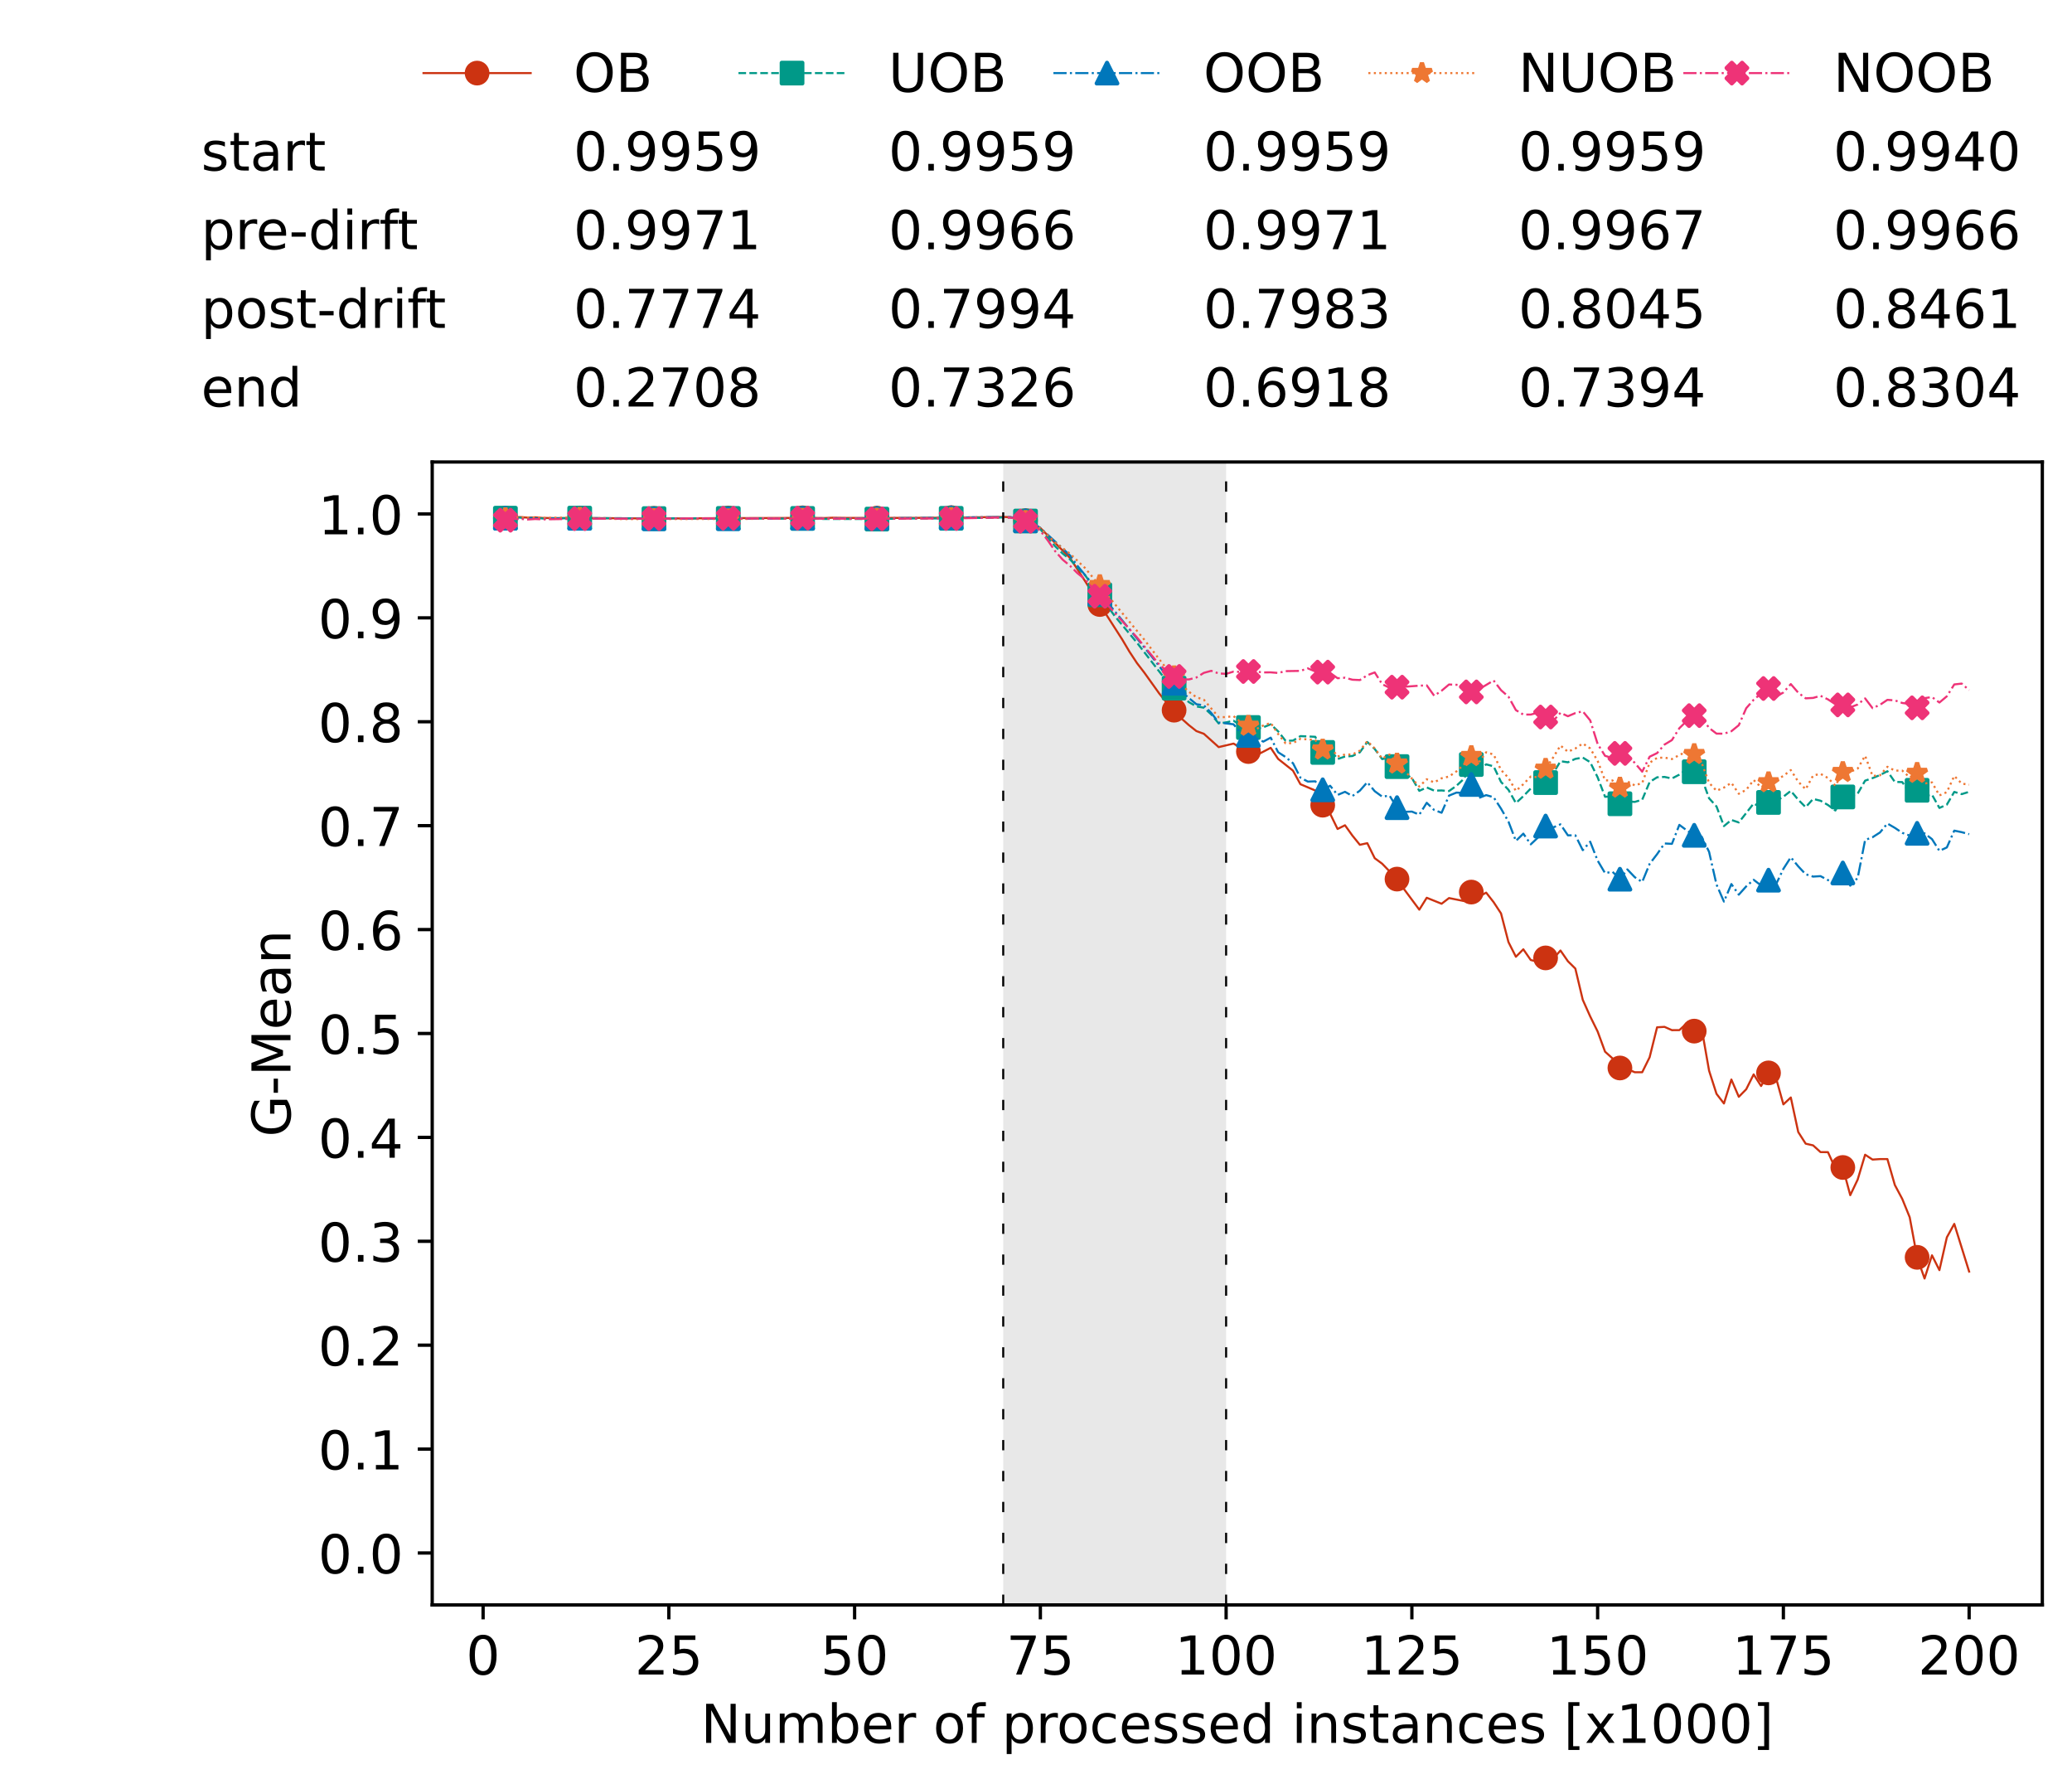 <?xml version="1.0" encoding="utf-8" standalone="no"?>
<!DOCTYPE svg PUBLIC "-//W3C//DTD SVG 1.1//EN"
  "http://www.w3.org/Graphics/SVG/1.1/DTD/svg11.dtd">
<!-- Created with matplotlib (https://matplotlib.org/) -->
<svg height="432.615pt" version="1.1" viewBox="0 0 502.65 432.615" width="502.65pt" xmlns="http://www.w3.org/2000/svg" xmlns:xlink="http://www.w3.org/1999/xlink">
 <defs>
  <style type="text/css">*{stroke-linecap:butt;stroke-linejoin:round;}</style>
 </defs>
 <g id="figure_1">
  <g id="patch_1">
   <path d="M 0 432.615 
L 502.65 432.615 
L 502.65 0 
L 0 0 
z
" style="fill:#ffffff;"/>
  </g>
  <g id="axes_1">
   <g id="patch_2">
    <path d="M 104.85 389.252 
L 495.45 389.252 
L 495.45 112.052 
L 104.85 112.052 
z
" style="fill:#ffffff;"/>
   </g>
   <g id="patch_3">
    <path clip-path="url(#p5f47c587c3)" d="M 297.446 389.252 
L 297.446 112.052 
L 243.372 112.052 
L 243.372 389.252 
z
" style="fill:#d3d3d3;opacity:0.5;"/>
   </g>
   <g id="matplotlib.axis_1">
    <g id="xtick_1">
     <g id="line2d_1">
      <defs>
       <path d="M 0 0 
L 0 3.5 
" id="m299e1860a4" style="stroke:#000000;stroke-width:0.8;"/>
      </defs>
      <g>
       <use style="stroke:#000000;stroke-width:0.8;" x="117.197" xlink:href="#m299e1860a4" y="389.252"/>
      </g>
     </g>
     <g id="text_1">
      <!-- 0 -->
      <g transform="translate(113.061 406.13)scale(0.13 -0.13)">
       <defs>
        <path d="M 31.781 66.406 
Q 24.172 66.406 20.328 58.906 
Q 16.5 51.422 16.5 36.375 
Q 16.5 21.391 20.328 13.891 
Q 24.172 6.391 31.781 6.391 
Q 39.453 6.391 43.281 13.891 
Q 47.125 21.391 47.125 36.375 
Q 47.125 51.422 43.281 58.906 
Q 39.453 66.406 31.781 66.406 
z
M 31.781 74.219 
Q 44.047 74.219 50.516 64.516 
Q 56.984 54.828 56.984 36.375 
Q 56.984 17.969 50.516 8.266 
Q 44.047 -1.422 31.781 -1.422 
Q 19.531 -1.422 13.062 8.266 
Q 6.594 17.969 6.594 36.375 
Q 6.594 54.828 13.062 64.516 
Q 19.531 74.219 31.781 74.219 
z
" id="DejaVuSans-48"/>
       </defs>
       <use xlink:href="#DejaVuSans-48"/>
      </g>
     </g>
    </g>
    <g id="xtick_2">
     <g id="line2d_2">
      <g>
       <use style="stroke:#000000;stroke-width:0.8;" x="162.259" xlink:href="#m299e1860a4" y="389.252"/>
      </g>
     </g>
     <g id="text_2">
      <!-- 25 -->
      <g transform="translate(153.988 406.13)scale(0.13 -0.13)">
       <defs>
        <path d="M 19.188 8.297 
L 53.609 8.297 
L 53.609 0 
L 7.328 0 
L 7.328 8.297 
Q 12.938 14.109 22.625 23.891 
Q 32.328 33.688 34.812 36.531 
Q 39.547 41.844 41.422 45.531 
Q 43.312 49.219 43.312 52.781 
Q 43.312 58.594 39.234 62.25 
Q 35.156 65.922 28.609 65.922 
Q 23.969 65.922 18.812 64.312 
Q 13.672 62.703 7.812 59.422 
L 7.812 69.391 
Q 13.766 71.781 18.938 73 
Q 24.125 74.219 28.422 74.219 
Q 39.75 74.219 46.484 68.547 
Q 53.219 62.891 53.219 53.422 
Q 53.219 48.922 51.531 44.891 
Q 49.859 40.875 45.406 35.406 
Q 44.188 33.984 37.641 27.219 
Q 31.109 20.453 19.188 8.297 
z
" id="DejaVuSans-50"/>
        <path d="M 10.797 72.906 
L 49.516 72.906 
L 49.516 64.594 
L 19.828 64.594 
L 19.828 46.734 
Q 21.969 47.469 24.109 47.828 
Q 26.266 48.188 28.422 48.188 
Q 40.625 48.188 47.75 41.5 
Q 54.891 34.812 54.891 23.391 
Q 54.891 11.625 47.562 5.094 
Q 40.234 -1.422 26.906 -1.422 
Q 22.312 -1.422 17.547 -0.641 
Q 12.797 0.141 7.719 1.703 
L 7.719 11.625 
Q 12.109 9.234 16.797 8.062 
Q 21.484 6.891 26.703 6.891 
Q 35.156 6.891 40.078 11.328 
Q 45.016 15.766 45.016 23.391 
Q 45.016 31 40.078 35.438 
Q 35.156 39.891 26.703 39.891 
Q 22.75 39.891 18.812 39.016 
Q 14.891 38.141 10.797 36.281 
z
" id="DejaVuSans-53"/>
       </defs>
       <use xlink:href="#DejaVuSans-50"/>
       <use x="63.623" xlink:href="#DejaVuSans-53"/>
      </g>
     </g>
    </g>
    <g id="xtick_3">
     <g id="line2d_3">
      <g>
       <use style="stroke:#000000;stroke-width:0.8;" x="207.322" xlink:href="#m299e1860a4" y="389.252"/>
      </g>
     </g>
     <g id="text_3">
      <!-- 50 -->
      <g transform="translate(199.05 406.13)scale(0.13 -0.13)">
       <use xlink:href="#DejaVuSans-53"/>
       <use x="63.623" xlink:href="#DejaVuSans-48"/>
      </g>
     </g>
    </g>
    <g id="xtick_4">
     <g id="line2d_4">
      <g>
       <use style="stroke:#000000;stroke-width:0.8;" x="252.384" xlink:href="#m299e1860a4" y="389.252"/>
      </g>
     </g>
     <g id="text_4">
      <!-- 75 -->
      <g transform="translate(244.113 406.13)scale(0.13 -0.13)">
       <defs>
        <path d="M 8.203 72.906 
L 55.078 72.906 
L 55.078 68.703 
L 28.609 0 
L 18.312 0 
L 43.219 64.594 
L 8.203 64.594 
z
" id="DejaVuSans-55"/>
       </defs>
       <use xlink:href="#DejaVuSans-55"/>
       <use x="63.623" xlink:href="#DejaVuSans-53"/>
      </g>
     </g>
    </g>
    <g id="xtick_5">
     <g id="line2d_5">
      <g>
       <use style="stroke:#000000;stroke-width:0.8;" x="297.446" xlink:href="#m299e1860a4" y="389.252"/>
      </g>
     </g>
     <g id="text_5">
      <!-- 100 -->
      <g transform="translate(285.039 406.13)scale(0.13 -0.13)">
       <defs>
        <path d="M 12.406 8.297 
L 28.516 8.297 
L 28.516 63.922 
L 10.984 60.406 
L 10.984 69.391 
L 28.422 72.906 
L 38.281 72.906 
L 38.281 8.297 
L 54.391 8.297 
L 54.391 0 
L 12.406 0 
z
" id="DejaVuSans-49"/>
       </defs>
       <use xlink:href="#DejaVuSans-49"/>
       <use x="63.623" xlink:href="#DejaVuSans-48"/>
       <use x="127.246" xlink:href="#DejaVuSans-48"/>
      </g>
     </g>
    </g>
    <g id="xtick_6">
     <g id="line2d_6">
      <g>
       <use style="stroke:#000000;stroke-width:0.8;" x="342.509" xlink:href="#m299e1860a4" y="389.252"/>
      </g>
     </g>
     <g id="text_6">
      <!-- 125 -->
      <g transform="translate(330.102 406.13)scale(0.13 -0.13)">
       <use xlink:href="#DejaVuSans-49"/>
       <use x="63.623" xlink:href="#DejaVuSans-50"/>
       <use x="127.246" xlink:href="#DejaVuSans-53"/>
      </g>
     </g>
    </g>
    <g id="xtick_7">
     <g id="line2d_7">
      <g>
       <use style="stroke:#000000;stroke-width:0.8;" x="387.571" xlink:href="#m299e1860a4" y="389.252"/>
      </g>
     </g>
     <g id="text_7">
      <!-- 150 -->
      <g transform="translate(375.164 406.13)scale(0.13 -0.13)">
       <use xlink:href="#DejaVuSans-49"/>
       <use x="63.623" xlink:href="#DejaVuSans-53"/>
       <use x="127.246" xlink:href="#DejaVuSans-48"/>
      </g>
     </g>
    </g>
    <g id="xtick_8">
     <g id="line2d_8">
      <g>
       <use style="stroke:#000000;stroke-width:0.8;" x="432.633" xlink:href="#m299e1860a4" y="389.252"/>
      </g>
     </g>
     <g id="text_8">
      <!-- 175 -->
      <g transform="translate(420.226 406.13)scale(0.13 -0.13)">
       <use xlink:href="#DejaVuSans-49"/>
       <use x="63.623" xlink:href="#DejaVuSans-55"/>
       <use x="127.246" xlink:href="#DejaVuSans-53"/>
      </g>
     </g>
    </g>
    <g id="xtick_9">
     <g id="line2d_9">
      <g>
       <use style="stroke:#000000;stroke-width:0.8;" x="477.695" xlink:href="#m299e1860a4" y="389.252"/>
      </g>
     </g>
     <g id="text_9">
      <!-- 200 -->
      <g transform="translate(465.289 406.13)scale(0.13 -0.13)">
       <use xlink:href="#DejaVuSans-50"/>
       <use x="63.623" xlink:href="#DejaVuSans-48"/>
       <use x="127.246" xlink:href="#DejaVuSans-48"/>
      </g>
     </g>
    </g>
    <g id="text_10">
     <!-- Number of processed instances [x1000] -->
     <g transform="translate(170.025 422.711)scale(0.13 -0.13)">
      <defs>
       <path d="M 9.812 72.906 
L 23.094 72.906 
L 55.422 11.922 
L 55.422 72.906 
L 64.984 72.906 
L 64.984 0 
L 51.703 0 
L 19.391 60.984 
L 19.391 0 
L 9.812 0 
z
" id="DejaVuSans-78"/>
       <path d="M 8.5 21.578 
L 8.5 54.688 
L 17.484 54.688 
L 17.484 21.922 
Q 17.484 14.156 20.5 10.266 
Q 23.531 6.391 29.594 6.391 
Q 36.859 6.391 41.078 11.031 
Q 45.312 15.672 45.312 23.688 
L 45.312 54.688 
L 54.297 54.688 
L 54.297 0 
L 45.312 0 
L 45.312 8.406 
Q 42.047 3.422 37.719 1 
Q 33.406 -1.422 27.688 -1.422 
Q 18.266 -1.422 13.375 4.438 
Q 8.5 10.297 8.5 21.578 
z
M 31.109 56 
z
" id="DejaVuSans-117"/>
       <path d="M 52 44.188 
Q 55.375 50.25 60.062 53.125 
Q 64.75 56 71.094 56 
Q 79.641 56 84.281 50.016 
Q 88.922 44.047 88.922 33.016 
L 88.922 0 
L 79.891 0 
L 79.891 32.719 
Q 79.891 40.578 77.094 44.375 
Q 74.312 48.188 68.609 48.188 
Q 61.625 48.188 57.562 43.547 
Q 53.516 38.922 53.516 30.906 
L 53.516 0 
L 44.484 0 
L 44.484 32.719 
Q 44.484 40.625 41.703 44.406 
Q 38.922 48.188 33.109 48.188 
Q 26.219 48.188 22.156 43.531 
Q 18.109 38.875 18.109 30.906 
L 18.109 0 
L 9.078 0 
L 9.078 54.688 
L 18.109 54.688 
L 18.109 46.188 
Q 21.188 51.219 25.484 53.609 
Q 29.781 56 35.688 56 
Q 41.656 56 45.828 52.969 
Q 50 49.953 52 44.188 
z
" id="DejaVuSans-109"/>
       <path d="M 48.688 27.297 
Q 48.688 37.203 44.609 42.844 
Q 40.531 48.484 33.406 48.484 
Q 26.266 48.484 22.188 42.844 
Q 18.109 37.203 18.109 27.297 
Q 18.109 17.391 22.188 11.75 
Q 26.266 6.109 33.406 6.109 
Q 40.531 6.109 44.609 11.75 
Q 48.688 17.391 48.688 27.297 
z
M 18.109 46.391 
Q 20.953 51.266 25.266 53.625 
Q 29.594 56 35.594 56 
Q 45.562 56 51.781 48.094 
Q 58.016 40.188 58.016 27.297 
Q 58.016 14.406 51.781 6.484 
Q 45.562 -1.422 35.594 -1.422 
Q 29.594 -1.422 25.266 0.953 
Q 20.953 3.328 18.109 8.203 
L 18.109 0 
L 9.078 0 
L 9.078 75.984 
L 18.109 75.984 
z
" id="DejaVuSans-98"/>
       <path d="M 56.203 29.594 
L 56.203 25.203 
L 14.891 25.203 
Q 15.484 15.922 20.484 11.062 
Q 25.484 6.203 34.422 6.203 
Q 39.594 6.203 44.453 7.469 
Q 49.312 8.734 54.109 11.281 
L 54.109 2.781 
Q 49.266 0.734 44.188 -0.344 
Q 39.109 -1.422 33.891 -1.422 
Q 20.797 -1.422 13.156 6.188 
Q 5.516 13.812 5.516 26.812 
Q 5.516 40.234 12.766 48.109 
Q 20.016 56 32.328 56 
Q 43.359 56 49.781 48.891 
Q 56.203 41.797 56.203 29.594 
z
M 47.219 32.234 
Q 47.125 39.594 43.094 43.984 
Q 39.062 48.391 32.422 48.391 
Q 24.906 48.391 20.391 44.141 
Q 15.875 39.891 15.188 32.172 
z
" id="DejaVuSans-101"/>
       <path d="M 41.109 46.297 
Q 39.594 47.172 37.812 47.578 
Q 36.031 48 33.891 48 
Q 26.266 48 22.188 43.047 
Q 18.109 38.094 18.109 28.812 
L 18.109 0 
L 9.078 0 
L 9.078 54.688 
L 18.109 54.688 
L 18.109 46.188 
Q 20.953 51.172 25.484 53.578 
Q 30.031 56 36.531 56 
Q 37.453 56 38.578 55.875 
Q 39.703 55.766 41.062 55.516 
z
" id="DejaVuSans-114"/>
       <path id="DejaVuSans-32"/>
       <path d="M 30.609 48.391 
Q 23.391 48.391 19.188 42.75 
Q 14.984 37.109 14.984 27.297 
Q 14.984 17.484 19.156 11.844 
Q 23.344 6.203 30.609 6.203 
Q 37.797 6.203 41.984 11.859 
Q 46.188 17.531 46.188 27.297 
Q 46.188 37.016 41.984 42.703 
Q 37.797 48.391 30.609 48.391 
z
M 30.609 56 
Q 42.328 56 49.016 48.375 
Q 55.719 40.766 55.719 27.297 
Q 55.719 13.875 49.016 6.219 
Q 42.328 -1.422 30.609 -1.422 
Q 18.844 -1.422 12.172 6.219 
Q 5.516 13.875 5.516 27.297 
Q 5.516 40.766 12.172 48.375 
Q 18.844 56 30.609 56 
z
" id="DejaVuSans-111"/>
       <path d="M 37.109 75.984 
L 37.109 68.5 
L 28.516 68.5 
Q 23.688 68.5 21.797 66.547 
Q 19.922 64.594 19.922 59.516 
L 19.922 54.688 
L 34.719 54.688 
L 34.719 47.703 
L 19.922 47.703 
L 19.922 0 
L 10.891 0 
L 10.891 47.703 
L 2.297 47.703 
L 2.297 54.688 
L 10.891 54.688 
L 10.891 58.5 
Q 10.891 67.625 15.141 71.797 
Q 19.391 75.984 28.609 75.984 
z
" id="DejaVuSans-102"/>
       <path d="M 18.109 8.203 
L 18.109 -20.797 
L 9.078 -20.797 
L 9.078 54.688 
L 18.109 54.688 
L 18.109 46.391 
Q 20.953 51.266 25.266 53.625 
Q 29.594 56 35.594 56 
Q 45.562 56 51.781 48.094 
Q 58.016 40.188 58.016 27.297 
Q 58.016 14.406 51.781 6.484 
Q 45.562 -1.422 35.594 -1.422 
Q 29.594 -1.422 25.266 0.953 
Q 20.953 3.328 18.109 8.203 
z
M 48.688 27.297 
Q 48.688 37.203 44.609 42.844 
Q 40.531 48.484 33.406 48.484 
Q 26.266 48.484 22.188 42.844 
Q 18.109 37.203 18.109 27.297 
Q 18.109 17.391 22.188 11.75 
Q 26.266 6.109 33.406 6.109 
Q 40.531 6.109 44.609 11.75 
Q 48.688 17.391 48.688 27.297 
z
" id="DejaVuSans-112"/>
       <path d="M 48.781 52.594 
L 48.781 44.188 
Q 44.969 46.297 41.141 47.344 
Q 37.312 48.391 33.406 48.391 
Q 24.656 48.391 19.812 42.844 
Q 14.984 37.312 14.984 27.297 
Q 14.984 17.281 19.812 11.734 
Q 24.656 6.203 33.406 6.203 
Q 37.312 6.203 41.141 7.25 
Q 44.969 8.297 48.781 10.406 
L 48.781 2.094 
Q 45.016 0.344 40.984 -0.531 
Q 36.969 -1.422 32.422 -1.422 
Q 20.062 -1.422 12.781 6.344 
Q 5.516 14.109 5.516 27.297 
Q 5.516 40.672 12.859 48.328 
Q 20.219 56 33.016 56 
Q 37.156 56 41.109 55.141 
Q 45.062 54.297 48.781 52.594 
z
" id="DejaVuSans-99"/>
       <path d="M 44.281 53.078 
L 44.281 44.578 
Q 40.484 46.531 36.375 47.5 
Q 32.281 48.484 27.875 48.484 
Q 21.188 48.484 17.844 46.438 
Q 14.5 44.391 14.5 40.281 
Q 14.5 37.156 16.891 35.375 
Q 19.281 33.594 26.516 31.984 
L 29.594 31.297 
Q 39.156 29.25 43.188 25.516 
Q 47.219 21.781 47.219 15.094 
Q 47.219 7.469 41.188 3.016 
Q 35.156 -1.422 24.609 -1.422 
Q 20.219 -1.422 15.453 -0.562 
Q 10.688 0.297 5.422 2 
L 5.422 11.281 
Q 10.406 8.688 15.234 7.391 
Q 20.062 6.109 24.812 6.109 
Q 31.156 6.109 34.562 8.281 
Q 37.984 10.453 37.984 14.406 
Q 37.984 18.062 35.516 20.016 
Q 33.062 21.969 24.703 23.781 
L 21.578 24.516 
Q 13.234 26.266 9.516 29.906 
Q 5.812 33.547 5.812 39.891 
Q 5.812 47.609 11.281 51.797 
Q 16.75 56 26.812 56 
Q 31.781 56 36.172 55.266 
Q 40.578 54.547 44.281 53.078 
z
" id="DejaVuSans-115"/>
       <path d="M 45.406 46.391 
L 45.406 75.984 
L 54.391 75.984 
L 54.391 0 
L 45.406 0 
L 45.406 8.203 
Q 42.578 3.328 38.25 0.953 
Q 33.938 -1.422 27.875 -1.422 
Q 17.969 -1.422 11.734 6.484 
Q 5.516 14.406 5.516 27.297 
Q 5.516 40.188 11.734 48.094 
Q 17.969 56 27.875 56 
Q 33.938 56 38.25 53.625 
Q 42.578 51.266 45.406 46.391 
z
M 14.797 27.297 
Q 14.797 17.391 18.875 11.75 
Q 22.953 6.109 30.078 6.109 
Q 37.203 6.109 41.297 11.75 
Q 45.406 17.391 45.406 27.297 
Q 45.406 37.203 41.297 42.844 
Q 37.203 48.484 30.078 48.484 
Q 22.953 48.484 18.875 42.844 
Q 14.797 37.203 14.797 27.297 
z
" id="DejaVuSans-100"/>
       <path d="M 9.422 54.688 
L 18.406 54.688 
L 18.406 0 
L 9.422 0 
z
M 9.422 75.984 
L 18.406 75.984 
L 18.406 64.594 
L 9.422 64.594 
z
" id="DejaVuSans-105"/>
       <path d="M 54.891 33.016 
L 54.891 0 
L 45.906 0 
L 45.906 32.719 
Q 45.906 40.484 42.875 44.328 
Q 39.844 48.188 33.797 48.188 
Q 26.516 48.188 22.312 43.547 
Q 18.109 38.922 18.109 30.906 
L 18.109 0 
L 9.078 0 
L 9.078 54.688 
L 18.109 54.688 
L 18.109 46.188 
Q 21.344 51.125 25.703 53.562 
Q 30.078 56 35.797 56 
Q 45.219 56 50.047 50.172 
Q 54.891 44.344 54.891 33.016 
z
" id="DejaVuSans-110"/>
       <path d="M 18.312 70.219 
L 18.312 54.688 
L 36.812 54.688 
L 36.812 47.703 
L 18.312 47.703 
L 18.312 18.016 
Q 18.312 11.328 20.141 9.422 
Q 21.969 7.516 27.594 7.516 
L 36.812 7.516 
L 36.812 0 
L 27.594 0 
Q 17.188 0 13.234 3.875 
Q 9.281 7.766 9.281 18.016 
L 9.281 47.703 
L 2.688 47.703 
L 2.688 54.688 
L 9.281 54.688 
L 9.281 70.219 
z
" id="DejaVuSans-116"/>
       <path d="M 34.281 27.484 
Q 23.391 27.484 19.188 25 
Q 14.984 22.516 14.984 16.5 
Q 14.984 11.719 18.141 8.906 
Q 21.297 6.109 26.703 6.109 
Q 34.188 6.109 38.703 11.406 
Q 43.219 16.703 43.219 25.484 
L 43.219 27.484 
z
M 52.203 31.203 
L 52.203 0 
L 43.219 0 
L 43.219 8.297 
Q 40.141 3.328 35.547 0.953 
Q 30.953 -1.422 24.312 -1.422 
Q 15.922 -1.422 10.953 3.297 
Q 6 8.016 6 15.922 
Q 6 25.141 12.172 29.828 
Q 18.359 34.516 30.609 34.516 
L 43.219 34.516 
L 43.219 35.406 
Q 43.219 41.609 39.141 45 
Q 35.062 48.391 27.688 48.391 
Q 23 48.391 18.547 47.266 
Q 14.109 46.141 10.016 43.891 
L 10.016 52.203 
Q 14.938 54.109 19.578 55.047 
Q 24.219 56 28.609 56 
Q 40.484 56 46.344 49.844 
Q 52.203 43.703 52.203 31.203 
z
" id="DejaVuSans-97"/>
       <path d="M 8.594 75.984 
L 29.297 75.984 
L 29.297 69 
L 17.578 69 
L 17.578 -6.203 
L 29.297 -6.203 
L 29.297 -13.188 
L 8.594 -13.188 
z
" id="DejaVuSans-91"/>
       <path d="M 54.891 54.688 
L 35.109 28.078 
L 55.906 0 
L 45.312 0 
L 29.391 21.484 
L 13.484 0 
L 2.875 0 
L 24.125 28.609 
L 4.688 54.688 
L 15.281 54.688 
L 29.781 35.203 
L 44.281 54.688 
z
" id="DejaVuSans-120"/>
       <path d="M 30.422 75.984 
L 30.422 -13.188 
L 9.719 -13.188 
L 9.719 -6.203 
L 21.391 -6.203 
L 21.391 69 
L 9.719 69 
L 9.719 75.984 
z
" id="DejaVuSans-93"/>
      </defs>
      <use xlink:href="#DejaVuSans-78"/>
      <use x="74.805" xlink:href="#DejaVuSans-117"/>
      <use x="138.184" xlink:href="#DejaVuSans-109"/>
      <use x="235.596" xlink:href="#DejaVuSans-98"/>
      <use x="299.072" xlink:href="#DejaVuSans-101"/>
      <use x="360.596" xlink:href="#DejaVuSans-114"/>
      <use x="401.709" xlink:href="#DejaVuSans-32"/>
      <use x="433.496" xlink:href="#DejaVuSans-111"/>
      <use x="494.678" xlink:href="#DejaVuSans-102"/>
      <use x="529.883" xlink:href="#DejaVuSans-32"/>
      <use x="561.67" xlink:href="#DejaVuSans-112"/>
      <use x="625.146" xlink:href="#DejaVuSans-114"/>
      <use x="664.01" xlink:href="#DejaVuSans-111"/>
      <use x="725.191" xlink:href="#DejaVuSans-99"/>
      <use x="780.172" xlink:href="#DejaVuSans-101"/>
      <use x="841.695" xlink:href="#DejaVuSans-115"/>
      <use x="893.795" xlink:href="#DejaVuSans-115"/>
      <use x="945.895" xlink:href="#DejaVuSans-101"/>
      <use x="1007.418" xlink:href="#DejaVuSans-100"/>
      <use x="1070.895" xlink:href="#DejaVuSans-32"/>
      <use x="1102.682" xlink:href="#DejaVuSans-105"/>
      <use x="1130.465" xlink:href="#DejaVuSans-110"/>
      <use x="1193.844" xlink:href="#DejaVuSans-115"/>
      <use x="1245.943" xlink:href="#DejaVuSans-116"/>
      <use x="1285.152" xlink:href="#DejaVuSans-97"/>
      <use x="1346.432" xlink:href="#DejaVuSans-110"/>
      <use x="1409.811" xlink:href="#DejaVuSans-99"/>
      <use x="1464.791" xlink:href="#DejaVuSans-101"/>
      <use x="1526.314" xlink:href="#DejaVuSans-115"/>
      <use x="1578.414" xlink:href="#DejaVuSans-32"/>
      <use x="1610.201" xlink:href="#DejaVuSans-91"/>
      <use x="1649.215" xlink:href="#DejaVuSans-120"/>
      <use x="1708.395" xlink:href="#DejaVuSans-49"/>
      <use x="1772.018" xlink:href="#DejaVuSans-48"/>
      <use x="1835.641" xlink:href="#DejaVuSans-48"/>
      <use x="1899.264" xlink:href="#DejaVuSans-48"/>
      <use x="1962.887" xlink:href="#DejaVuSans-93"/>
     </g>
    </g>
   </g>
   <g id="matplotlib.axis_2">
    <g id="ytick_1">
     <g id="line2d_10">
      <defs>
       <path d="M 0 0 
L -3.5 0 
" id="mafd36d93c7" style="stroke:#000000;stroke-width:0.8;"/>
      </defs>
      <g>
       <use style="stroke:#000000;stroke-width:0.8;" x="104.85" xlink:href="#mafd36d93c7" y="376.652"/>
      </g>
     </g>
     <g id="text_11">
      <!-- 0.0 -->
      <g transform="translate(77.176 381.591)scale(0.13 -0.13)">
       <defs>
        <path d="M 10.688 12.406 
L 21 12.406 
L 21 0 
L 10.688 0 
z
" id="DejaVuSans-46"/>
       </defs>
       <use xlink:href="#DejaVuSans-48"/>
       <use x="63.623" xlink:href="#DejaVuSans-46"/>
       <use x="95.41" xlink:href="#DejaVuSans-48"/>
      </g>
     </g>
    </g>
    <g id="ytick_2">
     <g id="line2d_11">
      <g>
       <use style="stroke:#000000;stroke-width:0.8;" x="104.85" xlink:href="#mafd36d93c7" y="351.452"/>
      </g>
     </g>
     <g id="text_12">
      <!-- 0.1 -->
      <g transform="translate(77.176 356.391)scale(0.13 -0.13)">
       <use xlink:href="#DejaVuSans-48"/>
       <use x="63.623" xlink:href="#DejaVuSans-46"/>
       <use x="95.41" xlink:href="#DejaVuSans-49"/>
      </g>
     </g>
    </g>
    <g id="ytick_3">
     <g id="line2d_12">
      <g>
       <use style="stroke:#000000;stroke-width:0.8;" x="104.85" xlink:href="#mafd36d93c7" y="326.252"/>
      </g>
     </g>
     <g id="text_13">
      <!-- 0.2 -->
      <g transform="translate(77.176 331.191)scale(0.13 -0.13)">
       <use xlink:href="#DejaVuSans-48"/>
       <use x="63.623" xlink:href="#DejaVuSans-46"/>
       <use x="95.41" xlink:href="#DejaVuSans-50"/>
      </g>
     </g>
    </g>
    <g id="ytick_4">
     <g id="line2d_13">
      <g>
       <use style="stroke:#000000;stroke-width:0.8;" x="104.85" xlink:href="#mafd36d93c7" y="301.052"/>
      </g>
     </g>
     <g id="text_14">
      <!-- 0.3 -->
      <g transform="translate(77.176 305.991)scale(0.13 -0.13)">
       <defs>
        <path d="M 40.578 39.312 
Q 47.656 37.797 51.625 33 
Q 55.609 28.219 55.609 21.188 
Q 55.609 10.406 48.188 4.484 
Q 40.766 -1.422 27.094 -1.422 
Q 22.516 -1.422 17.656 -0.516 
Q 12.797 0.391 7.625 2.203 
L 7.625 11.719 
Q 11.719 9.328 16.594 8.109 
Q 21.484 6.891 26.812 6.891 
Q 36.078 6.891 40.938 10.547 
Q 45.797 14.203 45.797 21.188 
Q 45.797 27.641 41.281 31.266 
Q 36.766 34.906 28.719 34.906 
L 20.219 34.906 
L 20.219 43.016 
L 29.109 43.016 
Q 36.375 43.016 40.234 45.922 
Q 44.094 48.828 44.094 54.297 
Q 44.094 59.906 40.109 62.906 
Q 36.141 65.922 28.719 65.922 
Q 24.656 65.922 20.016 65.031 
Q 15.375 64.156 9.812 62.312 
L 9.812 71.094 
Q 15.438 72.656 20.344 73.438 
Q 25.25 74.219 29.594 74.219 
Q 40.828 74.219 47.359 69.109 
Q 53.906 64.016 53.906 55.328 
Q 53.906 49.266 50.438 45.094 
Q 46.969 40.922 40.578 39.312 
z
" id="DejaVuSans-51"/>
       </defs>
       <use xlink:href="#DejaVuSans-48"/>
       <use x="63.623" xlink:href="#DejaVuSans-46"/>
       <use x="95.41" xlink:href="#DejaVuSans-51"/>
      </g>
     </g>
    </g>
    <g id="ytick_5">
     <g id="line2d_14">
      <g>
       <use style="stroke:#000000;stroke-width:0.8;" x="104.85" xlink:href="#mafd36d93c7" y="275.852"/>
      </g>
     </g>
     <g id="text_15">
      <!-- 0.4 -->
      <g transform="translate(77.176 280.791)scale(0.13 -0.13)">
       <defs>
        <path d="M 37.797 64.312 
L 12.891 25.391 
L 37.797 25.391 
z
M 35.203 72.906 
L 47.609 72.906 
L 47.609 25.391 
L 58.016 25.391 
L 58.016 17.188 
L 47.609 17.188 
L 47.609 0 
L 37.797 0 
L 37.797 17.188 
L 4.891 17.188 
L 4.891 26.703 
z
" id="DejaVuSans-52"/>
       </defs>
       <use xlink:href="#DejaVuSans-48"/>
       <use x="63.623" xlink:href="#DejaVuSans-46"/>
       <use x="95.41" xlink:href="#DejaVuSans-52"/>
      </g>
     </g>
    </g>
    <g id="ytick_6">
     <g id="line2d_15">
      <g>
       <use style="stroke:#000000;stroke-width:0.8;" x="104.85" xlink:href="#mafd36d93c7" y="250.652"/>
      </g>
     </g>
     <g id="text_16">
      <!-- 0.5 -->
      <g transform="translate(77.176 255.591)scale(0.13 -0.13)">
       <use xlink:href="#DejaVuSans-48"/>
       <use x="63.623" xlink:href="#DejaVuSans-46"/>
       <use x="95.41" xlink:href="#DejaVuSans-53"/>
      </g>
     </g>
    </g>
    <g id="ytick_7">
     <g id="line2d_16">
      <g>
       <use style="stroke:#000000;stroke-width:0.8;" x="104.85" xlink:href="#mafd36d93c7" y="225.452"/>
      </g>
     </g>
     <g id="text_17">
      <!-- 0.6 -->
      <g transform="translate(77.176 230.391)scale(0.13 -0.13)">
       <defs>
        <path d="M 33.016 40.375 
Q 26.375 40.375 22.484 35.828 
Q 18.609 31.297 18.609 23.391 
Q 18.609 15.531 22.484 10.953 
Q 26.375 6.391 33.016 6.391 
Q 39.656 6.391 43.531 10.953 
Q 47.406 15.531 47.406 23.391 
Q 47.406 31.297 43.531 35.828 
Q 39.656 40.375 33.016 40.375 
z
M 52.594 71.297 
L 52.594 62.312 
Q 48.875 64.062 45.094 64.984 
Q 41.312 65.922 37.594 65.922 
Q 27.828 65.922 22.672 59.328 
Q 17.531 52.734 16.797 39.406 
Q 19.672 43.656 24.016 45.922 
Q 28.375 48.188 33.594 48.188 
Q 44.578 48.188 50.953 41.516 
Q 57.328 34.859 57.328 23.391 
Q 57.328 12.156 50.688 5.359 
Q 44.047 -1.422 33.016 -1.422 
Q 20.359 -1.422 13.672 8.266 
Q 6.984 17.969 6.984 36.375 
Q 6.984 53.656 15.188 63.938 
Q 23.391 74.219 37.203 74.219 
Q 40.922 74.219 44.703 73.484 
Q 48.484 72.75 52.594 71.297 
z
" id="DejaVuSans-54"/>
       </defs>
       <use xlink:href="#DejaVuSans-48"/>
       <use x="63.623" xlink:href="#DejaVuSans-46"/>
       <use x="95.41" xlink:href="#DejaVuSans-54"/>
      </g>
     </g>
    </g>
    <g id="ytick_8">
     <g id="line2d_17">
      <g>
       <use style="stroke:#000000;stroke-width:0.8;" x="104.85" xlink:href="#mafd36d93c7" y="200.252"/>
      </g>
     </g>
     <g id="text_18">
      <!-- 0.7 -->
      <g transform="translate(77.176 205.191)scale(0.13 -0.13)">
       <use xlink:href="#DejaVuSans-48"/>
       <use x="63.623" xlink:href="#DejaVuSans-46"/>
       <use x="95.41" xlink:href="#DejaVuSans-55"/>
      </g>
     </g>
    </g>
    <g id="ytick_9">
     <g id="line2d_18">
      <g>
       <use style="stroke:#000000;stroke-width:0.8;" x="104.85" xlink:href="#mafd36d93c7" y="175.052"/>
      </g>
     </g>
     <g id="text_19">
      <!-- 0.8 -->
      <g transform="translate(77.176 179.991)scale(0.13 -0.13)">
       <defs>
        <path d="M 31.781 34.625 
Q 24.75 34.625 20.719 30.859 
Q 16.703 27.094 16.703 20.516 
Q 16.703 13.922 20.719 10.156 
Q 24.75 6.391 31.781 6.391 
Q 38.812 6.391 42.859 10.172 
Q 46.922 13.969 46.922 20.516 
Q 46.922 27.094 42.891 30.859 
Q 38.875 34.625 31.781 34.625 
z
M 21.922 38.812 
Q 15.578 40.375 12.031 44.719 
Q 8.5 49.078 8.5 55.328 
Q 8.5 64.062 14.719 69.141 
Q 20.953 74.219 31.781 74.219 
Q 42.672 74.219 48.875 69.141 
Q 55.078 64.062 55.078 55.328 
Q 55.078 49.078 51.531 44.719 
Q 48 40.375 41.703 38.812 
Q 48.828 37.156 52.797 32.312 
Q 56.781 27.484 56.781 20.516 
Q 56.781 9.906 50.312 4.234 
Q 43.844 -1.422 31.781 -1.422 
Q 19.734 -1.422 13.25 4.234 
Q 6.781 9.906 6.781 20.516 
Q 6.781 27.484 10.781 32.312 
Q 14.797 37.156 21.922 38.812 
z
M 18.312 54.391 
Q 18.312 48.734 21.844 45.562 
Q 25.391 42.391 31.781 42.391 
Q 38.141 42.391 41.719 45.562 
Q 45.312 48.734 45.312 54.391 
Q 45.312 60.062 41.719 63.234 
Q 38.141 66.406 31.781 66.406 
Q 25.391 66.406 21.844 63.234 
Q 18.312 60.062 18.312 54.391 
z
" id="DejaVuSans-56"/>
       </defs>
       <use xlink:href="#DejaVuSans-48"/>
       <use x="63.623" xlink:href="#DejaVuSans-46"/>
       <use x="95.41" xlink:href="#DejaVuSans-56"/>
      </g>
     </g>
    </g>
    <g id="ytick_10">
     <g id="line2d_19">
      <g>
       <use style="stroke:#000000;stroke-width:0.8;" x="104.85" xlink:href="#mafd36d93c7" y="149.852"/>
      </g>
     </g>
     <g id="text_20">
      <!-- 0.9 -->
      <g transform="translate(77.176 154.791)scale(0.13 -0.13)">
       <defs>
        <path d="M 10.984 1.516 
L 10.984 10.5 
Q 14.703 8.734 18.5 7.812 
Q 22.312 6.891 25.984 6.891 
Q 35.75 6.891 40.891 13.453 
Q 46.047 20.016 46.781 33.406 
Q 43.953 29.203 39.594 26.953 
Q 35.25 24.703 29.984 24.703 
Q 19.047 24.703 12.672 31.312 
Q 6.297 37.938 6.297 49.422 
Q 6.297 60.641 12.938 67.422 
Q 19.578 74.219 30.609 74.219 
Q 43.266 74.219 49.922 64.516 
Q 56.594 54.828 56.594 36.375 
Q 56.594 19.141 48.406 8.859 
Q 40.234 -1.422 26.422 -1.422 
Q 22.703 -1.422 18.891 -0.688 
Q 15.094 0.047 10.984 1.516 
z
M 30.609 32.422 
Q 37.25 32.422 41.125 36.953 
Q 45.016 41.5 45.016 49.422 
Q 45.016 57.281 41.125 61.844 
Q 37.25 66.406 30.609 66.406 
Q 23.969 66.406 20.094 61.844 
Q 16.219 57.281 16.219 49.422 
Q 16.219 41.5 20.094 36.953 
Q 23.969 32.422 30.609 32.422 
z
" id="DejaVuSans-57"/>
       </defs>
       <use xlink:href="#DejaVuSans-48"/>
       <use x="63.623" xlink:href="#DejaVuSans-46"/>
       <use x="95.41" xlink:href="#DejaVuSans-57"/>
      </g>
     </g>
    </g>
    <g id="ytick_11">
     <g id="line2d_20">
      <g>
       <use style="stroke:#000000;stroke-width:0.8;" x="104.85" xlink:href="#mafd36d93c7" y="124.652"/>
      </g>
     </g>
     <g id="text_21">
      <!-- 1.0 -->
      <g transform="translate(77.176 129.591)scale(0.13 -0.13)">
       <use xlink:href="#DejaVuSans-49"/>
       <use x="63.623" xlink:href="#DejaVuSans-46"/>
       <use x="95.41" xlink:href="#DejaVuSans-48"/>
      </g>
     </g>
    </g>
    <g id="text_22">
     <!-- G-Mean -->
     <g transform="translate(70.472 275.744)rotate(-90)scale(0.13 -0.13)">
      <defs>
       <path d="M 59.516 10.406 
L 59.516 29.984 
L 43.406 29.984 
L 43.406 38.094 
L 69.281 38.094 
L 69.281 6.781 
Q 63.578 2.734 56.688 0.656 
Q 49.812 -1.422 42 -1.422 
Q 24.906 -1.422 15.25 8.562 
Q 5.609 18.562 5.609 36.375 
Q 5.609 54.25 15.25 64.234 
Q 24.906 74.219 42 74.219 
Q 49.125 74.219 55.547 72.453 
Q 61.969 70.703 67.391 67.281 
L 67.391 56.781 
Q 61.922 61.422 55.766 63.766 
Q 49.609 66.109 42.828 66.109 
Q 29.438 66.109 22.719 58.641 
Q 16.016 51.172 16.016 36.375 
Q 16.016 21.625 22.719 14.156 
Q 29.438 6.688 42.828 6.688 
Q 48.047 6.688 52.141 7.594 
Q 56.25 8.5 59.516 10.406 
z
" id="DejaVuSans-71"/>
       <path d="M 4.891 31.391 
L 31.203 31.391 
L 31.203 23.391 
L 4.891 23.391 
z
" id="DejaVuSans-45"/>
       <path d="M 9.812 72.906 
L 24.516 72.906 
L 43.109 23.297 
L 61.812 72.906 
L 76.516 72.906 
L 76.516 0 
L 66.891 0 
L 66.891 64.016 
L 48.094 14.016 
L 38.188 14.016 
L 19.391 64.016 
L 19.391 0 
L 9.812 0 
z
" id="DejaVuSans-77"/>
      </defs>
      <use xlink:href="#DejaVuSans-71"/>
      <use x="77.49" xlink:href="#DejaVuSans-45"/>
      <use x="113.574" xlink:href="#DejaVuSans-77"/>
      <use x="199.854" xlink:href="#DejaVuSans-101"/>
      <use x="261.377" xlink:href="#DejaVuSans-97"/>
      <use x="322.656" xlink:href="#DejaVuSans-110"/>
     </g>
    </g>
   </g>
   <g id="line2d_21"/>
   <g id="line2d_22"/>
   <g id="line2d_23"/>
   <g id="line2d_24"/>
   <g id="line2d_25"/>
   <g id="line2d_26">
    <path clip-path="url(#p5f47c587c3)" d="M 122.605 125.68 
L 124.407 125.418 
L 126.21 125.416 
L 128.012 125.55 
L 129.815 125.468 
L 131.617 125.623 
L 135.222 125.664 
L 140.629 125.635 
L 156.852 125.746 
L 164.062 125.718 
L 165.864 125.783 
L 171.272 125.683 
L 196.507 125.606 
L 200.112 125.644 
L 201.914 125.568 
L 205.519 125.617 
L 219.939 125.608 
L 223.544 125.594 
L 230.754 125.547 
L 243.372 125.372 
L 245.174 125.434 
L 246.976 125.776 
L 248.779 126.28 
L 250.581 127.045 
L 252.384 128.055 
L 259.594 135.346 
L 263.199 140.893 
L 266.804 146.61 
L 272.211 155.047 
L 274.014 158.085 
L 275.816 160.818 
L 277.619 163.16 
L 281.224 168.201 
L 283.026 170.433 
L 284.829 172.243 
L 286.631 174.287 
L 288.434 175.887 
L 290.236 177.31 
L 292.039 177.965 
L 295.644 181.199 
L 299.249 180.345 
L 301.051 181.412 
L 304.656 183.247 
L 308.261 181.371 
L 310.064 184.059 
L 313.669 186.91 
L 315.471 190.197 
L 319.076 191.727 
L 320.879 195.287 
L 322.681 197.354 
L 324.484 201.053 
L 326.286 200.156 
L 328.089 202.673 
L 329.891 204.894 
L 331.694 204.497 
L 333.496 208.144 
L 335.299 209.476 
L 338.904 213.209 
L 340.706 215.778 
L 344.311 220.626 
L 346.114 217.739 
L 349.719 219.19 
L 351.521 217.811 
L 355.126 218.531 
L 356.928 216.358 
L 358.731 217.489 
L 360.533 216.498 
L 362.336 218.797 
L 364.138 221.54 
L 365.941 228.49 
L 367.743 232.046 
L 369.546 230.238 
L 371.348 232.837 
L 373.151 233.277 
L 374.953 232.328 
L 376.756 232.562 
L 378.558 230.531 
L 380.361 233.134 
L 382.163 234.912 
L 383.966 242.491 
L 385.768 246.517 
L 387.571 250.167 
L 389.373 255.068 
L 391.176 256.686 
L 392.978 259.023 
L 394.781 259.283 
L 396.583 260.056 
L 398.386 260.052 
L 400.188 256.417 
L 401.991 249.157 
L 403.793 249.047 
L 405.596 249.85 
L 407.398 249.844 
L 409.201 248.174 
L 411.003 250.083 
L 412.806 249.409 
L 414.608 259.676 
L 416.411 265.297 
L 418.213 267.633 
L 420.016 261.821 
L 421.818 266.015 
L 423.621 264.181 
L 425.423 260.578 
L 427.226 263.397 
L 429.028 260.213 
L 430.831 261.368 
L 432.633 267.852 
L 434.436 266.174 
L 436.238 274.557 
L 438.041 277.38 
L 439.843 277.792 
L 441.646 279.426 
L 443.448 279.436 
L 445.251 283.4 
L 447.053 283.153 
L 448.856 289.871 
L 450.658 286.085 
L 452.461 280.057 
L 454.263 281.237 
L 456.066 281.118 
L 457.868 281.118 
L 459.671 287.402 
L 461.473 290.783 
L 463.276 295.224 
L 465.078 304.945 
L 466.881 310.084 
L 468.683 304.46 
L 470.485 308.051 
L 472.288 300.098 
L 474.09 296.834 
L 477.695 308.4 
L 477.695 308.4 
" style="fill:none;stroke:#cc3311;stroke-linecap:square;stroke-width:0.5;"/>
    <defs>
     <path d="M 0 2.5 
C 0.663 2.5 1.299 2.237 1.768 1.768 
C 2.237 1.299 2.5 0.663 2.5 0 
C 2.5 -0.663 2.237 -1.299 1.768 -1.768 
C 1.299 -2.237 0.663 -2.5 0 -2.5 
C -0.663 -2.5 -1.299 -2.237 -1.768 -1.768 
C -2.237 -1.299 -2.5 -0.663 -2.5 0 
C -2.5 0.663 -2.237 1.299 -1.768 1.768 
C -1.299 2.237 -0.663 2.5 0 2.5 
z
" id="m0e8c107d27" style="stroke:#cc3311;"/>
    </defs>
    <g clip-path="url(#p5f47c587c3)">
     <use style="fill:#cc3311;stroke:#cc3311;" x="122.605" xlink:href="#m0e8c107d27" y="125.68"/>
     <use style="fill:#cc3311;stroke:#cc3311;" x="140.629" xlink:href="#m0e8c107d27" y="125.635"/>
     <use style="fill:#cc3311;stroke:#cc3311;" x="158.654" xlink:href="#m0e8c107d27" y="125.72"/>
     <use style="fill:#cc3311;stroke:#cc3311;" x="176.679" xlink:href="#m0e8c107d27" y="125.635"/>
     <use style="fill:#cc3311;stroke:#cc3311;" x="194.704" xlink:href="#m0e8c107d27" y="125.594"/>
     <use style="fill:#cc3311;stroke:#cc3311;" x="212.729" xlink:href="#m0e8c107d27" y="125.668"/>
     <use style="fill:#cc3311;stroke:#cc3311;" x="230.754" xlink:href="#m0e8c107d27" y="125.547"/>
     <use style="fill:#cc3311;stroke:#cc3311;" x="248.779" xlink:href="#m0e8c107d27" y="126.28"/>
     <use style="fill:#cc3311;stroke:#cc3311;" x="266.804" xlink:href="#m0e8c107d27" y="146.61"/>
     <use style="fill:#cc3311;stroke:#cc3311;" x="284.829" xlink:href="#m0e8c107d27" y="172.243"/>
     <use style="fill:#cc3311;stroke:#cc3311;" x="302.854" xlink:href="#m0e8c107d27" y="182.276"/>
     <use style="fill:#cc3311;stroke:#cc3311;" x="320.879" xlink:href="#m0e8c107d27" y="195.287"/>
     <use style="fill:#cc3311;stroke:#cc3311;" x="338.904" xlink:href="#m0e8c107d27" y="213.209"/>
     <use style="fill:#cc3311;stroke:#cc3311;" x="356.928" xlink:href="#m0e8c107d27" y="216.358"/>
     <use style="fill:#cc3311;stroke:#cc3311;" x="374.953" xlink:href="#m0e8c107d27" y="232.328"/>
     <use style="fill:#cc3311;stroke:#cc3311;" x="392.978" xlink:href="#m0e8c107d27" y="259.023"/>
     <use style="fill:#cc3311;stroke:#cc3311;" x="411.003" xlink:href="#m0e8c107d27" y="250.083"/>
     <use style="fill:#cc3311;stroke:#cc3311;" x="429.028" xlink:href="#m0e8c107d27" y="260.213"/>
     <use style="fill:#cc3311;stroke:#cc3311;" x="447.053" xlink:href="#m0e8c107d27" y="283.153"/>
     <use style="fill:#cc3311;stroke:#cc3311;" x="465.078" xlink:href="#m0e8c107d27" y="304.945"/>
    </g>
   </g>
   <g id="line2d_27"/>
   <g id="line2d_28"/>
   <g id="line2d_29"/>
   <g id="line2d_30"/>
   <g id="line2d_31">
    <path clip-path="url(#p5f47c587c3)" d="M 122.605 125.68 
L 124.407 125.418 
L 128.012 125.677 
L 129.815 125.569 
L 131.617 125.748 
L 135.222 125.69 
L 140.629 125.655 
L 153.247 125.698 
L 182.087 125.748 
L 187.494 125.758 
L 191.099 125.81 
L 194.704 125.734 
L 200.112 125.873 
L 203.717 125.871 
L 214.532 125.86 
L 221.742 125.735 
L 225.347 125.748 
L 228.952 125.708 
L 232.557 125.66 
L 234.359 125.573 
L 237.964 125.611 
L 243.372 125.499 
L 245.174 125.522 
L 246.976 125.839 
L 248.779 126.367 
L 250.581 127.161 
L 252.384 128.374 
L 255.989 132.5 
L 257.791 134.246 
L 259.594 135.679 
L 261.396 137.662 
L 263.199 139.475 
L 270.409 149.394 
L 275.816 155.878 
L 283.026 165.196 
L 284.829 166.9 
L 286.631 168.818 
L 288.434 170.301 
L 290.236 171.332 
L 292.039 171.639 
L 293.841 173.269 
L 295.644 175.464 
L 297.446 175.197 
L 299.249 174.795 
L 301.051 175.993 
L 304.656 176.801 
L 306.459 176.39 
L 308.261 175.675 
L 310.064 177.371 
L 311.866 179.667 
L 313.669 179.616 
L 315.471 178.536 
L 319.076 178.698 
L 320.879 182.487 
L 322.681 181.719 
L 324.484 184.095 
L 326.286 183.483 
L 328.089 183.358 
L 329.891 182.452 
L 331.694 179.958 
L 333.496 181.657 
L 335.299 184.104 
L 337.101 183.692 
L 338.904 185.929 
L 340.706 187.639 
L 342.509 188.691 
L 344.311 191.806 
L 346.114 190.98 
L 347.916 191.753 
L 349.719 191.713 
L 351.521 191.861 
L 353.324 190.578 
L 355.126 188.894 
L 356.928 185.416 
L 358.731 186.979 
L 360.533 185.377 
L 362.336 185.859 
L 364.138 189.648 
L 365.941 191.554 
L 367.743 194.773 
L 369.546 193.106 
L 371.348 191.236 
L 373.151 191.873 
L 376.756 187.619 
L 378.558 184.618 
L 380.361 184.881 
L 382.163 184.054 
L 383.966 183.734 
L 385.768 184.857 
L 387.571 188.519 
L 389.373 193.247 
L 391.176 193.157 
L 392.978 194.939 
L 394.781 194.358 
L 396.583 194.491 
L 398.386 193.956 
L 400.188 189.669 
L 401.991 188.521 
L 403.793 188.433 
L 405.596 188.812 
L 407.398 187.872 
L 409.201 186.554 
L 411.003 187.174 
L 412.806 188.688 
L 414.608 193.613 
L 416.411 195.593 
L 418.213 200.354 
L 420.016 198.863 
L 421.818 199.47 
L 425.423 194.88 
L 427.226 195.818 
L 429.028 194.617 
L 430.831 194.252 
L 432.633 193.226 
L 434.436 191.812 
L 436.238 193.955 
L 438.041 195.775 
L 439.843 193.765 
L 441.646 194.203 
L 443.448 195.241 
L 445.251 196.573 
L 447.053 193.285 
L 448.856 193.283 
L 450.658 192.475 
L 452.461 189.335 
L 454.263 188.723 
L 456.066 187.977 
L 457.868 187.049 
L 459.671 189.642 
L 461.473 189.684 
L 463.276 192.273 
L 465.078 191.672 
L 466.881 193.059 
L 468.683 192.738 
L 470.485 195.951 
L 472.288 195.149 
L 474.09 192.065 
L 475.893 192.601 
L 477.695 192.043 
L 477.695 192.043 
" style="fill:none;stroke:#009988;stroke-dasharray:1.85,0.8;stroke-dashoffset:0;stroke-width:0.5;"/>
    <defs>
     <path d="M -2.5 2.5 
L 2.5 2.5 
L 2.5 -2.5 
L -2.5 -2.5 
z
" id="ma8ff6178ae" style="stroke:#009988;stroke-linejoin:miter;"/>
    </defs>
    <g clip-path="url(#p5f47c587c3)">
     <use style="fill:#009988;stroke:#009988;stroke-linejoin:miter;" x="122.605" xlink:href="#ma8ff6178ae" y="125.68"/>
     <use style="fill:#009988;stroke:#009988;stroke-linejoin:miter;" x="140.629" xlink:href="#ma8ff6178ae" y="125.655"/>
     <use style="fill:#009988;stroke:#009988;stroke-linejoin:miter;" x="158.654" xlink:href="#ma8ff6178ae" y="125.78"/>
     <use style="fill:#009988;stroke:#009988;stroke-linejoin:miter;" x="176.679" xlink:href="#ma8ff6178ae" y="125.734"/>
     <use style="fill:#009988;stroke:#009988;stroke-linejoin:miter;" x="194.704" xlink:href="#ma8ff6178ae" y="125.734"/>
     <use style="fill:#009988;stroke:#009988;stroke-linejoin:miter;" x="212.729" xlink:href="#ma8ff6178ae" y="125.897"/>
     <use style="fill:#009988;stroke:#009988;stroke-linejoin:miter;" x="230.754" xlink:href="#ma8ff6178ae" y="125.71"/>
     <use style="fill:#009988;stroke:#009988;stroke-linejoin:miter;" x="248.779" xlink:href="#ma8ff6178ae" y="126.367"/>
     <use style="fill:#009988;stroke:#009988;stroke-linejoin:miter;" x="266.804" xlink:href="#ma8ff6178ae" y="144.255"/>
     <use style="fill:#009988;stroke:#009988;stroke-linejoin:miter;" x="284.829" xlink:href="#ma8ff6178ae" y="166.9"/>
     <use style="fill:#009988;stroke:#009988;stroke-linejoin:miter;" x="302.854" xlink:href="#ma8ff6178ae" y="176.453"/>
     <use style="fill:#009988;stroke:#009988;stroke-linejoin:miter;" x="320.879" xlink:href="#ma8ff6178ae" y="182.487"/>
     <use style="fill:#009988;stroke:#009988;stroke-linejoin:miter;" x="338.904" xlink:href="#ma8ff6178ae" y="185.929"/>
     <use style="fill:#009988;stroke:#009988;stroke-linejoin:miter;" x="356.928" xlink:href="#ma8ff6178ae" y="185.416"/>
     <use style="fill:#009988;stroke:#009988;stroke-linejoin:miter;" x="374.953" xlink:href="#ma8ff6178ae" y="189.803"/>
     <use style="fill:#009988;stroke:#009988;stroke-linejoin:miter;" x="392.978" xlink:href="#ma8ff6178ae" y="194.939"/>
     <use style="fill:#009988;stroke:#009988;stroke-linejoin:miter;" x="411.003" xlink:href="#ma8ff6178ae" y="187.174"/>
     <use style="fill:#009988;stroke:#009988;stroke-linejoin:miter;" x="429.028" xlink:href="#ma8ff6178ae" y="194.617"/>
     <use style="fill:#009988;stroke:#009988;stroke-linejoin:miter;" x="447.053" xlink:href="#ma8ff6178ae" y="193.285"/>
     <use style="fill:#009988;stroke:#009988;stroke-linejoin:miter;" x="465.078" xlink:href="#ma8ff6178ae" y="191.672"/>
    </g>
   </g>
   <g id="line2d_32"/>
   <g id="line2d_33"/>
   <g id="line2d_34"/>
   <g id="line2d_35"/>
   <g id="line2d_36">
    <path clip-path="url(#p5f47c587c3)" d="M 122.605 125.68 
L 144.234 125.752 
L 151.444 125.791 
L 158.654 125.808 
L 212.729 125.696 
L 228.952 125.571 
L 232.557 125.522 
L 236.162 125.473 
L 239.767 125.424 
L 245.174 125.436 
L 246.976 125.765 
L 248.779 126.281 
L 250.581 126.99 
L 252.384 128.034 
L 257.791 133.037 
L 259.594 134.719 
L 261.396 137.244 
L 272.211 150.421 
L 279.421 159.264 
L 283.026 163.912 
L 284.829 165.718 
L 286.631 167.704 
L 288.434 169.326 
L 290.236 170.796 
L 292.039 171.064 
L 293.841 172.919 
L 295.644 175.228 
L 299.249 175.666 
L 301.051 177.862 
L 304.656 178.924 
L 306.459 179.872 
L 308.261 178.905 
L 310.064 182.437 
L 311.866 183.602 
L 313.669 185.104 
L 315.471 188.616 
L 317.274 189.559 
L 319.076 189.496 
L 320.879 191.556 
L 322.681 190.57 
L 324.484 192.805 
L 326.286 192.041 
L 328.089 193.061 
L 329.891 191.761 
L 331.694 189.719 
L 333.496 191.891 
L 335.299 193.211 
L 337.101 192.97 
L 338.904 195.884 
L 340.706 196.897 
L 342.509 196.839 
L 344.311 197.584 
L 346.114 194.704 
L 347.916 196.455 
L 349.719 197.118 
L 351.521 192.96 
L 353.324 192.234 
L 355.126 192.303 
L 356.928 190.256 
L 358.731 193.54 
L 360.533 192.843 
L 362.336 193.349 
L 364.138 196.127 
L 365.941 199.275 
L 367.743 203.953 
L 369.546 202.183 
L 371.348 204.777 
L 373.151 203.083 
L 374.953 200.345 
L 376.756 200.698 
L 378.558 199.932 
L 380.361 202.602 
L 382.163 202.583 
L 383.966 206.193 
L 385.768 204.147 
L 387.571 208.718 
L 389.373 211.764 
L 391.176 211.429 
L 392.978 213.239 
L 394.781 210.861 
L 396.583 212.751 
L 398.386 213.905 
L 400.188 209.523 
L 401.991 207.171 
L 403.793 204.567 
L 405.596 204.662 
L 407.398 200.057 
L 409.201 201.401 
L 411.003 202.593 
L 412.806 202.908 
L 414.608 206.596 
L 416.411 214.537 
L 418.213 218.664 
L 420.016 214.413 
L 421.818 216.987 
L 423.621 214.973 
L 425.423 213.378 
L 427.226 214.756 
L 429.028 213.471 
L 430.831 214.521 
L 432.633 210.729 
L 434.436 207.921 
L 436.238 210.115 
L 438.041 212.039 
L 439.843 212.603 
L 441.646 212.494 
L 443.448 213.453 
L 445.251 214.073 
L 447.053 211.726 
L 448.856 214.81 
L 450.658 212.923 
L 452.461 203.714 
L 454.263 203.061 
L 456.066 201.903 
L 457.868 199.732 
L 459.671 200.78 
L 461.473 201.993 
L 463.276 202.655 
L 465.078 202.109 
L 466.881 202.118 
L 468.683 203.513 
L 470.485 206.368 
L 472.288 205.533 
L 474.09 201.456 
L 475.893 201.83 
L 477.695 202.32 
L 477.695 202.32 
" style="fill:none;stroke:#0077bb;stroke-dasharray:3.2,0.8,0.5,0.8;stroke-dashoffset:0;stroke-width:0.5;"/>
    <defs>
     <path d="M 0 -2.5 
L -2.5 2.5 
L 2.5 2.5 
z
" id="mb4c409312b" style="stroke:#0077bb;stroke-linejoin:miter;"/>
    </defs>
    <g clip-path="url(#p5f47c587c3)">
     <use style="fill:#0077bb;stroke:#0077bb;stroke-linejoin:miter;" x="122.605" xlink:href="#mb4c409312b" y="125.68"/>
     <use style="fill:#0077bb;stroke:#0077bb;stroke-linejoin:miter;" x="140.629" xlink:href="#mb4c409312b" y="125.704"/>
     <use style="fill:#0077bb;stroke:#0077bb;stroke-linejoin:miter;" x="158.654" xlink:href="#mb4c409312b" y="125.808"/>
     <use style="fill:#0077bb;stroke:#0077bb;stroke-linejoin:miter;" x="176.679" xlink:href="#mb4c409312b" y="125.799"/>
     <use style="fill:#0077bb;stroke:#0077bb;stroke-linejoin:miter;" x="194.704" xlink:href="#mb4c409312b" y="125.686"/>
     <use style="fill:#0077bb;stroke:#0077bb;stroke-linejoin:miter;" x="212.729" xlink:href="#mb4c409312b" y="125.696"/>
     <use style="fill:#0077bb;stroke:#0077bb;stroke-linejoin:miter;" x="230.754" xlink:href="#mb4c409312b" y="125.572"/>
     <use style="fill:#0077bb;stroke:#0077bb;stroke-linejoin:miter;" x="248.779" xlink:href="#mb4c409312b" y="126.281"/>
     <use style="fill:#0077bb;stroke:#0077bb;stroke-linejoin:miter;" x="266.804" xlink:href="#mb4c409312b" y="143.957"/>
     <use style="fill:#0077bb;stroke:#0077bb;stroke-linejoin:miter;" x="284.829" xlink:href="#mb4c409312b" y="165.718"/>
     <use style="fill:#0077bb;stroke:#0077bb;stroke-linejoin:miter;" x="302.854" xlink:href="#mb4c409312b" y="178.375"/>
     <use style="fill:#0077bb;stroke:#0077bb;stroke-linejoin:miter;" x="320.879" xlink:href="#mb4c409312b" y="191.556"/>
     <use style="fill:#0077bb;stroke:#0077bb;stroke-linejoin:miter;" x="338.904" xlink:href="#mb4c409312b" y="195.884"/>
     <use style="fill:#0077bb;stroke:#0077bb;stroke-linejoin:miter;" x="356.928" xlink:href="#mb4c409312b" y="190.256"/>
     <use style="fill:#0077bb;stroke:#0077bb;stroke-linejoin:miter;" x="374.953" xlink:href="#mb4c409312b" y="200.345"/>
     <use style="fill:#0077bb;stroke:#0077bb;stroke-linejoin:miter;" x="392.978" xlink:href="#mb4c409312b" y="213.239"/>
     <use style="fill:#0077bb;stroke:#0077bb;stroke-linejoin:miter;" x="411.003" xlink:href="#mb4c409312b" y="202.593"/>
     <use style="fill:#0077bb;stroke:#0077bb;stroke-linejoin:miter;" x="429.028" xlink:href="#mb4c409312b" y="213.471"/>
     <use style="fill:#0077bb;stroke:#0077bb;stroke-linejoin:miter;" x="447.053" xlink:href="#mb4c409312b" y="211.726"/>
     <use style="fill:#0077bb;stroke:#0077bb;stroke-linejoin:miter;" x="465.078" xlink:href="#mb4c409312b" y="202.109"/>
    </g>
   </g>
   <g id="line2d_37"/>
   <g id="line2d_38"/>
   <g id="line2d_39"/>
   <g id="line2d_40"/>
   <g id="line2d_41">
    <path clip-path="url(#p5f47c587c3)" d="M 122.605 125.68 
L 124.407 125.418 
L 126.21 125.416 
L 128.012 125.544 
L 129.815 125.511 
L 131.617 125.623 
L 138.827 125.556 
L 144.234 125.737 
L 151.444 125.903 
L 182.087 125.851 
L 185.692 125.773 
L 192.902 125.809 
L 209.124 125.83 
L 225.347 125.642 
L 228.952 125.627 
L 232.557 125.579 
L 236.162 125.556 
L 241.569 125.531 
L 245.174 125.544 
L 248.779 126.357 
L 250.581 127.109 
L 252.384 128.146 
L 255.989 131.572 
L 259.594 134.316 
L 263.199 137.739 
L 277.619 155.179 
L 281.224 159.901 
L 283.026 162.211 
L 284.829 164.041 
L 286.631 166.074 
L 288.434 167.785 
L 290.236 169.1 
L 292.039 169.702 
L 295.644 173.952 
L 297.446 173.916 
L 299.249 173.681 
L 301.051 175.211 
L 304.656 176.874 
L 306.459 175.962 
L 308.261 175.329 
L 310.064 178.02 
L 311.866 180.279 
L 313.669 180.228 
L 315.471 179.191 
L 319.076 179.477 
L 320.879 181.81 
L 322.681 181.073 
L 324.484 183.475 
L 326.286 182.997 
L 328.089 182.984 
L 329.891 182.052 
L 331.694 179.767 
L 333.496 181.511 
L 335.299 183.987 
L 337.101 183 
L 338.904 185.219 
L 340.706 186.883 
L 344.311 190.76 
L 346.114 188.996 
L 347.916 189.762 
L 349.719 188.758 
L 351.521 188.334 
L 353.324 187.086 
L 355.126 185.417 
L 356.928 183.397 
L 358.731 184.938 
L 360.533 182.453 
L 362.336 182.994 
L 364.138 186.738 
L 365.941 188.665 
L 367.743 191.832 
L 369.546 190.194 
L 371.348 188.333 
L 373.151 188.531 
L 374.953 186.472 
L 376.756 183.759 
L 378.558 180.817 
L 380.361 182.318 
L 382.163 181.537 
L 383.966 180.317 
L 385.768 181.516 
L 387.571 184.542 
L 389.373 189.265 
L 391.176 189.288 
L 392.978 191.045 
L 394.781 189.504 
L 396.583 190.491 
L 398.386 189.914 
L 400.188 184.998 
L 401.991 183.815 
L 403.793 183.738 
L 405.596 184.097 
L 407.398 183.121 
L 409.201 182.29 
L 411.003 182.912 
L 412.806 184.997 
L 414.608 189.862 
L 416.411 191.79 
L 418.213 191.015 
L 420.016 189.85 
L 421.818 192.513 
L 423.621 191.566 
L 425.423 189.185 
L 427.226 190.932 
L 429.028 189.754 
L 430.831 189.19 
L 432.633 188.185 
L 434.436 186.777 
L 436.238 189.576 
L 438.041 191.425 
L 439.843 188.095 
L 441.646 187.683 
L 443.448 188.69 
L 445.251 190.551 
L 447.053 187.264 
L 448.856 187.206 
L 450.658 186.404 
L 452.461 183.294 
L 454.263 188.193 
L 456.066 188.045 
L 457.868 185.974 
L 459.671 186.893 
L 461.473 186.902 
L 463.276 188.538 
L 465.078 187.475 
L 466.881 190.033 
L 468.683 189.757 
L 470.485 192.918 
L 472.288 192.12 
L 474.09 188.19 
L 475.893 190.041 
L 477.695 190.322 
L 477.695 190.322 
" style="fill:none;stroke:#ee7733;stroke-dasharray:0.5,0.825;stroke-dashoffset:0;stroke-width:0.5;"/>
    <defs>
     <path d="M 0 -2.5 
L -0.561 -0.773 
L -2.378 -0.773 
L -0.908 0.295 
L -1.469 2.023 
L -0 0.955 
L 1.469 2.023 
L 0.908 0.295 
L 2.378 -0.773 
L 0.561 -0.773 
z
" id="m00e4f1d0ec" style="stroke:#ee7733;stroke-linejoin:bevel;"/>
    </defs>
    <g clip-path="url(#p5f47c587c3)">
     <use style="fill:#ee7733;stroke:#ee7733;stroke-linejoin:bevel;" x="122.605" xlink:href="#m00e4f1d0ec" y="125.68"/>
     <use style="fill:#ee7733;stroke:#ee7733;stroke-linejoin:bevel;" x="140.629" xlink:href="#m00e4f1d0ec" y="125.583"/>
     <use style="fill:#ee7733;stroke:#ee7733;stroke-linejoin:bevel;" x="158.654" xlink:href="#m00e4f1d0ec" y="125.889"/>
     <use style="fill:#ee7733;stroke:#ee7733;stroke-linejoin:bevel;" x="176.679" xlink:href="#m00e4f1d0ec" y="125.961"/>
     <use style="fill:#ee7733;stroke:#ee7733;stroke-linejoin:bevel;" x="194.704" xlink:href="#m00e4f1d0ec" y="125.822"/>
     <use style="fill:#ee7733;stroke:#ee7733;stroke-linejoin:bevel;" x="212.729" xlink:href="#m00e4f1d0ec" y="125.793"/>
     <use style="fill:#ee7733;stroke:#ee7733;stroke-linejoin:bevel;" x="230.754" xlink:href="#m00e4f1d0ec" y="125.642"/>
     <use style="fill:#ee7733;stroke:#ee7733;stroke-linejoin:bevel;" x="248.779" xlink:href="#m00e4f1d0ec" y="126.357"/>
     <use style="fill:#ee7733;stroke:#ee7733;stroke-linejoin:bevel;" x="266.804" xlink:href="#m00e4f1d0ec" y="141.93"/>
     <use style="fill:#ee7733;stroke:#ee7733;stroke-linejoin:bevel;" x="284.829" xlink:href="#m00e4f1d0ec" y="164.041"/>
     <use style="fill:#ee7733;stroke:#ee7733;stroke-linejoin:bevel;" x="302.854" xlink:href="#m00e4f1d0ec" y="176.051"/>
     <use style="fill:#ee7733;stroke:#ee7733;stroke-linejoin:bevel;" x="320.879" xlink:href="#m00e4f1d0ec" y="181.81"/>
     <use style="fill:#ee7733;stroke:#ee7733;stroke-linejoin:bevel;" x="338.904" xlink:href="#m00e4f1d0ec" y="185.219"/>
     <use style="fill:#ee7733;stroke:#ee7733;stroke-linejoin:bevel;" x="356.928" xlink:href="#m00e4f1d0ec" y="183.397"/>
     <use style="fill:#ee7733;stroke:#ee7733;stroke-linejoin:bevel;" x="374.953" xlink:href="#m00e4f1d0ec" y="186.472"/>
     <use style="fill:#ee7733;stroke:#ee7733;stroke-linejoin:bevel;" x="392.978" xlink:href="#m00e4f1d0ec" y="191.045"/>
     <use style="fill:#ee7733;stroke:#ee7733;stroke-linejoin:bevel;" x="411.003" xlink:href="#m00e4f1d0ec" y="182.912"/>
     <use style="fill:#ee7733;stroke:#ee7733;stroke-linejoin:bevel;" x="429.028" xlink:href="#m00e4f1d0ec" y="189.754"/>
     <use style="fill:#ee7733;stroke:#ee7733;stroke-linejoin:bevel;" x="447.053" xlink:href="#m00e4f1d0ec" y="187.264"/>
     <use style="fill:#ee7733;stroke:#ee7733;stroke-linejoin:bevel;" x="465.078" xlink:href="#m00e4f1d0ec" y="187.475"/>
    </g>
   </g>
   <g id="line2d_42"/>
   <g id="line2d_43"/>
   <g id="line2d_44"/>
   <g id="line2d_45"/>
   <g id="line2d_46">
    <path clip-path="url(#p5f47c587c3)" d="M 122.605 126.164 
L 124.407 125.929 
L 126.21 125.839 
L 128.012 126.001 
L 129.815 125.881 
L 131.617 125.967 
L 142.432 125.788 
L 162.259 125.783 
L 167.667 125.718 
L 209.124 125.795 
L 212.729 125.845 
L 221.742 125.761 
L 230.754 125.75 
L 243.372 125.508 
L 245.174 125.531 
L 246.976 125.849 
L 248.779 126.411 
L 250.581 127.344 
L 252.384 128.731 
L 254.186 131.069 
L 255.989 133.7 
L 257.791 135.731 
L 259.594 137.245 
L 261.396 139.033 
L 263.199 140.474 
L 265.001 142.629 
L 275.816 154.598 
L 281.224 161.178 
L 283.026 162.742 
L 284.829 164.067 
L 286.631 164.778 
L 288.434 164.786 
L 290.236 164.318 
L 292.039 163.192 
L 293.841 162.701 
L 295.644 163.325 
L 297.446 163.434 
L 299.249 162.882 
L 301.051 162.97 
L 302.854 162.861 
L 304.656 162.889 
L 306.459 163.079 
L 308.261 163.068 
L 310.064 163.217 
L 311.866 162.772 
L 315.471 162.713 
L 317.274 162.106 
L 319.076 162.841 
L 322.681 163.189 
L 324.484 164.492 
L 326.286 164.369 
L 328.089 164.854 
L 329.891 164.938 
L 331.694 163.768 
L 333.496 163.084 
L 335.299 165.931 
L 337.101 166.816 
L 344.311 166.303 
L 346.114 166.223 
L 347.916 168.735 
L 349.719 167.528 
L 351.521 166.01 
L 355.126 166.161 
L 356.928 167.813 
L 358.731 167.208 
L 362.336 165.039 
L 364.138 167.391 
L 365.941 168.966 
L 367.743 172.229 
L 369.546 173.309 
L 371.348 173.309 
L 373.151 172.821 
L 376.756 174.886 
L 378.558 172.882 
L 380.361 173.709 
L 382.163 172.945 
L 383.966 172.516 
L 385.768 174.716 
L 387.571 180.426 
L 389.373 183.313 
L 391.176 183.843 
L 392.978 182.72 
L 394.781 183.191 
L 396.583 185.028 
L 398.386 187.16 
L 400.188 183.53 
L 401.991 182.657 
L 403.793 180.585 
L 405.596 179.494 
L 407.398 176.612 
L 409.201 174.841 
L 411.003 173.566 
L 412.806 173.953 
L 414.608 176.549 
L 416.411 177.926 
L 418.213 177.948 
L 420.016 177.351 
L 421.818 175.882 
L 423.621 171.762 
L 425.423 169.723 
L 427.226 168.207 
L 429.028 166.987 
L 430.831 168.998 
L 432.633 167.946 
L 434.436 165.913 
L 436.238 168.003 
L 438.041 169.369 
L 439.843 169.269 
L 441.646 168.759 
L 443.448 169.624 
L 445.251 170.807 
L 447.053 170.962 
L 448.856 171.55 
L 450.658 170.867 
L 452.461 169.387 
L 454.263 171.746 
L 456.066 170.946 
L 457.868 169.735 
L 459.671 169.867 
L 461.473 170.493 
L 463.276 170.738 
L 465.078 171.672 
L 466.881 169.322 
L 468.683 169.059 
L 470.485 170.386 
L 472.288 168.874 
L 474.09 165.999 
L 475.893 165.796 
L 477.695 167.381 
L 477.695 167.381 
" style="fill:none;stroke:#ee3377;stroke-dasharray:3.2,0.8,0.5,0.8;stroke-dashoffset:0;stroke-width:0.5;"/>
    <defs>
     <path d="M -1.25 2.5 
L 0 1.25 
L 1.25 2.5 
L 2.5 1.25 
L 1.25 0 
L 2.5 -1.25 
L 1.25 -2.5 
L 0 -1.25 
L -1.25 -2.5 
L -2.5 -1.25 
L -1.25 0 
L -2.5 1.25 
z
" id="m5f66451e27" style="stroke:#ee3377;stroke-linejoin:miter;"/>
    </defs>
    <g clip-path="url(#p5f47c587c3)">
     <use style="fill:#ee3377;stroke:#ee3377;stroke-linejoin:miter;" x="122.605" xlink:href="#m5f66451e27" y="126.164"/>
     <use style="fill:#ee3377;stroke:#ee3377;stroke-linejoin:miter;" x="140.629" xlink:href="#m5f66451e27" y="125.777"/>
     <use style="fill:#ee3377;stroke:#ee3377;stroke-linejoin:miter;" x="158.654" xlink:href="#m5f66451e27" y="125.785"/>
     <use style="fill:#ee3377;stroke:#ee3377;stroke-linejoin:miter;" x="176.679" xlink:href="#m5f66451e27" y="125.693"/>
     <use style="fill:#ee3377;stroke:#ee3377;stroke-linejoin:miter;" x="194.704" xlink:href="#m5f66451e27" y="125.655"/>
     <use style="fill:#ee3377;stroke:#ee3377;stroke-linejoin:miter;" x="212.729" xlink:href="#m5f66451e27" y="125.845"/>
     <use style="fill:#ee3377;stroke:#ee3377;stroke-linejoin:miter;" x="230.754" xlink:href="#m5f66451e27" y="125.75"/>
     <use style="fill:#ee3377;stroke:#ee3377;stroke-linejoin:miter;" x="248.779" xlink:href="#m5f66451e27" y="126.411"/>
     <use style="fill:#ee3377;stroke:#ee3377;stroke-linejoin:miter;" x="266.804" xlink:href="#m5f66451e27" y="144.605"/>
     <use style="fill:#ee3377;stroke:#ee3377;stroke-linejoin:miter;" x="284.829" xlink:href="#m5f66451e27" y="164.067"/>
     <use style="fill:#ee3377;stroke:#ee3377;stroke-linejoin:miter;" x="302.854" xlink:href="#m5f66451e27" y="162.861"/>
     <use style="fill:#ee3377;stroke:#ee3377;stroke-linejoin:miter;" x="320.879" xlink:href="#m5f66451e27" y="163.013"/>
     <use style="fill:#ee3377;stroke:#ee3377;stroke-linejoin:miter;" x="338.904" xlink:href="#m5f66451e27" y="166.666"/>
     <use style="fill:#ee3377;stroke:#ee3377;stroke-linejoin:miter;" x="356.928" xlink:href="#m5f66451e27" y="167.813"/>
     <use style="fill:#ee3377;stroke:#ee3377;stroke-linejoin:miter;" x="374.953" xlink:href="#m5f66451e27" y="173.901"/>
     <use style="fill:#ee3377;stroke:#ee3377;stroke-linejoin:miter;" x="392.978" xlink:href="#m5f66451e27" y="182.72"/>
     <use style="fill:#ee3377;stroke:#ee3377;stroke-linejoin:miter;" x="411.003" xlink:href="#m5f66451e27" y="173.566"/>
     <use style="fill:#ee3377;stroke:#ee3377;stroke-linejoin:miter;" x="429.028" xlink:href="#m5f66451e27" y="166.987"/>
     <use style="fill:#ee3377;stroke:#ee3377;stroke-linejoin:miter;" x="447.053" xlink:href="#m5f66451e27" y="170.962"/>
     <use style="fill:#ee3377;stroke:#ee3377;stroke-linejoin:miter;" x="465.078" xlink:href="#m5f66451e27" y="171.672"/>
    </g>
   </g>
   <g id="line2d_47"/>
   <g id="line2d_48"/>
   <g id="line2d_49"/>
   <g id="line2d_50"/>
   <g id="line2d_51">
    <path clip-path="url(#p5f47c587c3)" d="M 243.372 389.252 
L 243.372 112.052 
" style="fill:none;stroke:#000000;stroke-dasharray:2.5,5;stroke-dashoffset:0;stroke-width:0.5;"/>
   </g>
   <g id="line2d_52">
    <path clip-path="url(#p5f47c587c3)" d="M 297.446 389.252 
L 297.446 112.052 
" style="fill:none;stroke:#000000;stroke-dasharray:2.5,5;stroke-dashoffset:0;stroke-width:0.5;"/>
   </g>
   <g id="patch_4">
    <path d="M 104.85 389.252 
L 104.85 112.052 
" style="fill:none;stroke:#000000;stroke-linecap:square;stroke-linejoin:miter;stroke-width:0.8;"/>
   </g>
   <g id="patch_5">
    <path d="M 495.45 389.252 
L 495.45 112.052 
" style="fill:none;stroke:#000000;stroke-linecap:square;stroke-linejoin:miter;stroke-width:0.8;"/>
   </g>
   <g id="patch_6">
    <path d="M 104.85 389.252 
L 495.45 389.252 
" style="fill:none;stroke:#000000;stroke-linecap:square;stroke-linejoin:miter;stroke-width:0.8;"/>
   </g>
   <g id="patch_7">
    <path d="M 104.85 112.052 
L 495.45 112.052 
" style="fill:none;stroke:#000000;stroke-linecap:square;stroke-linejoin:miter;stroke-width:0.8;"/>
   </g>
   <g id="legend_1">
    <g id="line2d_53"/>
    <g id="line2d_54"/>
    <g id="text_23">
     <!--   -->
     <g transform="translate(48.8 22.278)scale(0.13 -0.13)">
      <use xlink:href="#DejaVuSans-32"/>
     </g>
    </g>
    <g id="line2d_55"/>
    <g id="line2d_56"/>
    <g id="text_24">
     <!-- start -->
     <g transform="translate(48.8 41.36)scale(0.13 -0.13)">
      <use xlink:href="#DejaVuSans-115"/>
      <use x="52.1" xlink:href="#DejaVuSans-116"/>
      <use x="91.309" xlink:href="#DejaVuSans-97"/>
      <use x="152.588" xlink:href="#DejaVuSans-114"/>
      <use x="193.701" xlink:href="#DejaVuSans-116"/>
     </g>
    </g>
    <g id="line2d_57"/>
    <g id="line2d_58"/>
    <g id="text_25">
     <!-- pre-dirft -->
     <g transform="translate(48.8 60.441)scale(0.13 -0.13)">
      <use xlink:href="#DejaVuSans-112"/>
      <use x="63.477" xlink:href="#DejaVuSans-114"/>
      <use x="102.34" xlink:href="#DejaVuSans-101"/>
      <use x="163.863" xlink:href="#DejaVuSans-45"/>
      <use x="199.947" xlink:href="#DejaVuSans-100"/>
      <use x="263.424" xlink:href="#DejaVuSans-105"/>
      <use x="291.207" xlink:href="#DejaVuSans-114"/>
      <use x="332.32" xlink:href="#DejaVuSans-102"/>
      <use x="365.775" xlink:href="#DejaVuSans-116"/>
     </g>
    </g>
    <g id="line2d_59"/>
    <g id="line2d_60"/>
    <g id="text_26">
     <!-- post-drift -->
     <g transform="translate(48.8 79.523)scale(0.13 -0.13)">
      <use xlink:href="#DejaVuSans-112"/>
      <use x="63.477" xlink:href="#DejaVuSans-111"/>
      <use x="124.658" xlink:href="#DejaVuSans-115"/>
      <use x="176.758" xlink:href="#DejaVuSans-116"/>
      <use x="215.967" xlink:href="#DejaVuSans-45"/>
      <use x="252.051" xlink:href="#DejaVuSans-100"/>
      <use x="315.527" xlink:href="#DejaVuSans-114"/>
      <use x="356.641" xlink:href="#DejaVuSans-105"/>
      <use x="384.424" xlink:href="#DejaVuSans-102"/>
      <use x="417.879" xlink:href="#DejaVuSans-116"/>
     </g>
    </g>
    <g id="line2d_61"/>
    <g id="line2d_62"/>
    <g id="text_27">
     <!-- end -->
     <g transform="translate(48.8 98.604)scale(0.13 -0.13)">
      <use xlink:href="#DejaVuSans-101"/>
      <use x="61.523" xlink:href="#DejaVuSans-110"/>
      <use x="124.902" xlink:href="#DejaVuSans-100"/>
     </g>
    </g>
    <g id="line2d_63">
     <path d="M 102.738 17.728 
L 128.738 17.728 
" style="fill:none;stroke:#cc3311;stroke-linecap:square;stroke-width:0.5;"/>
    </g>
    <g id="line2d_64">
     <g>
      <use style="fill:#cc3311;stroke:#cc3311;" x="115.738" xlink:href="#m0e8c107d27" y="17.728"/>
     </g>
    </g>
    <g id="text_28">
     <!-- OB -->
     <g transform="translate(139.138 22.278)scale(0.13 -0.13)">
      <defs>
       <path d="M 39.406 66.219 
Q 28.656 66.219 22.328 58.203 
Q 16.016 50.203 16.016 36.375 
Q 16.016 22.609 22.328 14.594 
Q 28.656 6.594 39.406 6.594 
Q 50.141 6.594 56.422 14.594 
Q 62.703 22.609 62.703 36.375 
Q 62.703 50.203 56.422 58.203 
Q 50.141 66.219 39.406 66.219 
z
M 39.406 74.219 
Q 54.734 74.219 63.906 63.938 
Q 73.094 53.656 73.094 36.375 
Q 73.094 19.141 63.906 8.859 
Q 54.734 -1.422 39.406 -1.422 
Q 24.031 -1.422 14.812 8.828 
Q 5.609 19.094 5.609 36.375 
Q 5.609 53.656 14.812 63.938 
Q 24.031 74.219 39.406 74.219 
z
" id="DejaVuSans-79"/>
       <path d="M 19.672 34.812 
L 19.672 8.109 
L 35.5 8.109 
Q 43.453 8.109 47.281 11.406 
Q 51.125 14.703 51.125 21.484 
Q 51.125 28.328 47.281 31.562 
Q 43.453 34.812 35.5 34.812 
z
M 19.672 64.797 
L 19.672 42.828 
L 34.281 42.828 
Q 41.5 42.828 45.031 45.531 
Q 48.578 48.25 48.578 53.812 
Q 48.578 59.328 45.031 62.062 
Q 41.5 64.797 34.281 64.797 
z
M 9.812 72.906 
L 35.016 72.906 
Q 46.297 72.906 52.391 68.219 
Q 58.5 63.531 58.5 54.891 
Q 58.5 48.188 55.375 44.234 
Q 52.25 40.281 46.188 39.312 
Q 53.469 37.75 57.5 32.781 
Q 61.531 27.828 61.531 20.406 
Q 61.531 10.641 54.891 5.312 
Q 48.25 0 35.984 0 
L 9.812 0 
z
" id="DejaVuSans-66"/>
      </defs>
      <use xlink:href="#DejaVuSans-79"/>
      <use x="78.711" xlink:href="#DejaVuSans-66"/>
     </g>
    </g>
    <g id="line2d_65"/>
    <g id="line2d_66"/>
    <g id="text_29">
     <!-- 0.9959 -->
     <g transform="translate(139.138 41.36)scale(0.13 -0.13)">
      <use xlink:href="#DejaVuSans-48"/>
      <use x="63.623" xlink:href="#DejaVuSans-46"/>
      <use x="95.41" xlink:href="#DejaVuSans-57"/>
      <use x="159.033" xlink:href="#DejaVuSans-57"/>
      <use x="222.656" xlink:href="#DejaVuSans-53"/>
      <use x="286.279" xlink:href="#DejaVuSans-57"/>
     </g>
    </g>
    <g id="line2d_67"/>
    <g id="line2d_68"/>
    <g id="text_30">
     <!-- 0.9971 -->
     <g transform="translate(139.138 60.441)scale(0.13 -0.13)">
      <use xlink:href="#DejaVuSans-48"/>
      <use x="63.623" xlink:href="#DejaVuSans-46"/>
      <use x="95.41" xlink:href="#DejaVuSans-57"/>
      <use x="159.033" xlink:href="#DejaVuSans-57"/>
      <use x="222.656" xlink:href="#DejaVuSans-55"/>
      <use x="286.279" xlink:href="#DejaVuSans-49"/>
     </g>
    </g>
    <g id="line2d_69"/>
    <g id="line2d_70"/>
    <g id="text_31">
     <!-- 0.7774 -->
     <g transform="translate(139.138 79.523)scale(0.13 -0.13)">
      <use xlink:href="#DejaVuSans-48"/>
      <use x="63.623" xlink:href="#DejaVuSans-46"/>
      <use x="95.41" xlink:href="#DejaVuSans-55"/>
      <use x="159.033" xlink:href="#DejaVuSans-55"/>
      <use x="222.656" xlink:href="#DejaVuSans-55"/>
      <use x="286.279" xlink:href="#DejaVuSans-52"/>
     </g>
    </g>
    <g id="line2d_71"/>
    <g id="line2d_72"/>
    <g id="text_32">
     <!-- 0.2708 -->
     <g transform="translate(139.138 98.604)scale(0.13 -0.13)">
      <use xlink:href="#DejaVuSans-48"/>
      <use x="63.623" xlink:href="#DejaVuSans-46"/>
      <use x="95.41" xlink:href="#DejaVuSans-50"/>
      <use x="159.033" xlink:href="#DejaVuSans-55"/>
      <use x="222.656" xlink:href="#DejaVuSans-48"/>
      <use x="286.279" xlink:href="#DejaVuSans-56"/>
     </g>
    </g>
    <g id="line2d_73">
     <path d="M 179.144 17.728 
L 205.144 17.728 
" style="fill:none;stroke:#009988;stroke-dasharray:1.85,0.8;stroke-dashoffset:0;stroke-width:0.5;"/>
    </g>
    <g id="line2d_74">
     <g>
      <use style="fill:#009988;stroke:#009988;stroke-linejoin:miter;" x="192.144" xlink:href="#ma8ff6178ae" y="17.728"/>
     </g>
    </g>
    <g id="text_33">
     <!-- UOB -->
     <g transform="translate(215.544 22.278)scale(0.13 -0.13)">
      <defs>
       <path d="M 8.688 72.906 
L 18.609 72.906 
L 18.609 28.609 
Q 18.609 16.891 22.844 11.734 
Q 27.094 6.594 36.625 6.594 
Q 46.094 6.594 50.344 11.734 
Q 54.594 16.891 54.594 28.609 
L 54.594 72.906 
L 64.5 72.906 
L 64.5 27.391 
Q 64.5 13.141 57.438 5.859 
Q 50.391 -1.422 36.625 -1.422 
Q 22.797 -1.422 15.734 5.859 
Q 8.688 13.141 8.688 27.391 
z
" id="DejaVuSans-85"/>
      </defs>
      <use xlink:href="#DejaVuSans-85"/>
      <use x="73.193" xlink:href="#DejaVuSans-79"/>
      <use x="151.904" xlink:href="#DejaVuSans-66"/>
     </g>
    </g>
    <g id="line2d_75"/>
    <g id="line2d_76"/>
    <g id="text_34">
     <!-- 0.9959 -->
     <g transform="translate(215.544 41.36)scale(0.13 -0.13)">
      <use xlink:href="#DejaVuSans-48"/>
      <use x="63.623" xlink:href="#DejaVuSans-46"/>
      <use x="95.41" xlink:href="#DejaVuSans-57"/>
      <use x="159.033" xlink:href="#DejaVuSans-57"/>
      <use x="222.656" xlink:href="#DejaVuSans-53"/>
      <use x="286.279" xlink:href="#DejaVuSans-57"/>
     </g>
    </g>
    <g id="line2d_77"/>
    <g id="line2d_78"/>
    <g id="text_35">
     <!-- 0.9966 -->
     <g transform="translate(215.544 60.441)scale(0.13 -0.13)">
      <use xlink:href="#DejaVuSans-48"/>
      <use x="63.623" xlink:href="#DejaVuSans-46"/>
      <use x="95.41" xlink:href="#DejaVuSans-57"/>
      <use x="159.033" xlink:href="#DejaVuSans-57"/>
      <use x="222.656" xlink:href="#DejaVuSans-54"/>
      <use x="286.279" xlink:href="#DejaVuSans-54"/>
     </g>
    </g>
    <g id="line2d_79"/>
    <g id="line2d_80"/>
    <g id="text_36">
     <!-- 0.7994 -->
     <g transform="translate(215.544 79.523)scale(0.13 -0.13)">
      <use xlink:href="#DejaVuSans-48"/>
      <use x="63.623" xlink:href="#DejaVuSans-46"/>
      <use x="95.41" xlink:href="#DejaVuSans-55"/>
      <use x="159.033" xlink:href="#DejaVuSans-57"/>
      <use x="222.656" xlink:href="#DejaVuSans-57"/>
      <use x="286.279" xlink:href="#DejaVuSans-52"/>
     </g>
    </g>
    <g id="line2d_81"/>
    <g id="line2d_82"/>
    <g id="text_37">
     <!-- 0.7326 -->
     <g transform="translate(215.544 98.604)scale(0.13 -0.13)">
      <use xlink:href="#DejaVuSans-48"/>
      <use x="63.623" xlink:href="#DejaVuSans-46"/>
      <use x="95.41" xlink:href="#DejaVuSans-55"/>
      <use x="159.033" xlink:href="#DejaVuSans-51"/>
      <use x="222.656" xlink:href="#DejaVuSans-50"/>
      <use x="286.279" xlink:href="#DejaVuSans-54"/>
     </g>
    </g>
    <g id="line2d_83">
     <path d="M 255.55 17.728 
L 281.55 17.728 
" style="fill:none;stroke:#0077bb;stroke-dasharray:3.2,0.8,0.5,0.8;stroke-dashoffset:0;stroke-width:0.5;"/>
    </g>
    <g id="line2d_84">
     <g>
      <use style="fill:#0077bb;stroke:#0077bb;stroke-linejoin:miter;" x="268.55" xlink:href="#mb4c409312b" y="17.728"/>
     </g>
    </g>
    <g id="text_38">
     <!-- OOB -->
     <g transform="translate(291.95 22.278)scale(0.13 -0.13)">
      <use xlink:href="#DejaVuSans-79"/>
      <use x="78.711" xlink:href="#DejaVuSans-79"/>
      <use x="157.422" xlink:href="#DejaVuSans-66"/>
     </g>
    </g>
    <g id="line2d_85"/>
    <g id="line2d_86"/>
    <g id="text_39">
     <!-- 0.9959 -->
     <g transform="translate(291.95 41.36)scale(0.13 -0.13)">
      <use xlink:href="#DejaVuSans-48"/>
      <use x="63.623" xlink:href="#DejaVuSans-46"/>
      <use x="95.41" xlink:href="#DejaVuSans-57"/>
      <use x="159.033" xlink:href="#DejaVuSans-57"/>
      <use x="222.656" xlink:href="#DejaVuSans-53"/>
      <use x="286.279" xlink:href="#DejaVuSans-57"/>
     </g>
    </g>
    <g id="line2d_87"/>
    <g id="line2d_88"/>
    <g id="text_40">
     <!-- 0.9971 -->
     <g transform="translate(291.95 60.441)scale(0.13 -0.13)">
      <use xlink:href="#DejaVuSans-48"/>
      <use x="63.623" xlink:href="#DejaVuSans-46"/>
      <use x="95.41" xlink:href="#DejaVuSans-57"/>
      <use x="159.033" xlink:href="#DejaVuSans-57"/>
      <use x="222.656" xlink:href="#DejaVuSans-55"/>
      <use x="286.279" xlink:href="#DejaVuSans-49"/>
     </g>
    </g>
    <g id="line2d_89"/>
    <g id="line2d_90"/>
    <g id="text_41">
     <!-- 0.7983 -->
     <g transform="translate(291.95 79.523)scale(0.13 -0.13)">
      <use xlink:href="#DejaVuSans-48"/>
      <use x="63.623" xlink:href="#DejaVuSans-46"/>
      <use x="95.41" xlink:href="#DejaVuSans-55"/>
      <use x="159.033" xlink:href="#DejaVuSans-57"/>
      <use x="222.656" xlink:href="#DejaVuSans-56"/>
      <use x="286.279" xlink:href="#DejaVuSans-51"/>
     </g>
    </g>
    <g id="line2d_91"/>
    <g id="line2d_92"/>
    <g id="text_42">
     <!-- 0.6918 -->
     <g transform="translate(291.95 98.604)scale(0.13 -0.13)">
      <use xlink:href="#DejaVuSans-48"/>
      <use x="63.623" xlink:href="#DejaVuSans-46"/>
      <use x="95.41" xlink:href="#DejaVuSans-54"/>
      <use x="159.033" xlink:href="#DejaVuSans-57"/>
      <use x="222.656" xlink:href="#DejaVuSans-49"/>
      <use x="286.279" xlink:href="#DejaVuSans-56"/>
     </g>
    </g>
    <g id="line2d_93">
     <path d="M 331.956 17.728 
L 357.956 17.728 
" style="fill:none;stroke:#ee7733;stroke-dasharray:0.5,0.825;stroke-dashoffset:0;stroke-width:0.5;"/>
    </g>
    <g id="line2d_94">
     <g>
      <use style="fill:#ee7733;stroke:#ee7733;stroke-linejoin:bevel;" x="344.956" xlink:href="#m00e4f1d0ec" y="17.728"/>
     </g>
    </g>
    <g id="text_43">
     <!-- NUOB -->
     <g transform="translate(368.356 22.278)scale(0.13 -0.13)">
      <use xlink:href="#DejaVuSans-78"/>
      <use x="74.805" xlink:href="#DejaVuSans-85"/>
      <use x="147.998" xlink:href="#DejaVuSans-79"/>
      <use x="226.709" xlink:href="#DejaVuSans-66"/>
     </g>
    </g>
    <g id="line2d_95"/>
    <g id="line2d_96"/>
    <g id="text_44">
     <!-- 0.9959 -->
     <g transform="translate(368.356 41.36)scale(0.13 -0.13)">
      <use xlink:href="#DejaVuSans-48"/>
      <use x="63.623" xlink:href="#DejaVuSans-46"/>
      <use x="95.41" xlink:href="#DejaVuSans-57"/>
      <use x="159.033" xlink:href="#DejaVuSans-57"/>
      <use x="222.656" xlink:href="#DejaVuSans-53"/>
      <use x="286.279" xlink:href="#DejaVuSans-57"/>
     </g>
    </g>
    <g id="line2d_97"/>
    <g id="line2d_98"/>
    <g id="text_45">
     <!-- 0.9967 -->
     <g transform="translate(368.356 60.441)scale(0.13 -0.13)">
      <use xlink:href="#DejaVuSans-48"/>
      <use x="63.623" xlink:href="#DejaVuSans-46"/>
      <use x="95.41" xlink:href="#DejaVuSans-57"/>
      <use x="159.033" xlink:href="#DejaVuSans-57"/>
      <use x="222.656" xlink:href="#DejaVuSans-54"/>
      <use x="286.279" xlink:href="#DejaVuSans-55"/>
     </g>
    </g>
    <g id="line2d_99"/>
    <g id="line2d_100"/>
    <g id="text_46">
     <!-- 0.8045 -->
     <g transform="translate(368.356 79.523)scale(0.13 -0.13)">
      <use xlink:href="#DejaVuSans-48"/>
      <use x="63.623" xlink:href="#DejaVuSans-46"/>
      <use x="95.41" xlink:href="#DejaVuSans-56"/>
      <use x="159.033" xlink:href="#DejaVuSans-48"/>
      <use x="222.656" xlink:href="#DejaVuSans-52"/>
      <use x="286.279" xlink:href="#DejaVuSans-53"/>
     </g>
    </g>
    <g id="line2d_101"/>
    <g id="line2d_102"/>
    <g id="text_47">
     <!-- 0.7394 -->
     <g transform="translate(368.356 98.604)scale(0.13 -0.13)">
      <use xlink:href="#DejaVuSans-48"/>
      <use x="63.623" xlink:href="#DejaVuSans-46"/>
      <use x="95.41" xlink:href="#DejaVuSans-55"/>
      <use x="159.033" xlink:href="#DejaVuSans-51"/>
      <use x="222.656" xlink:href="#DejaVuSans-57"/>
      <use x="286.279" xlink:href="#DejaVuSans-52"/>
     </g>
    </g>
    <g id="line2d_103">
     <path d="M 408.362 17.728 
L 434.362 17.728 
" style="fill:none;stroke:#ee3377;stroke-dasharray:3.2,0.8,0.5,0.8;stroke-dashoffset:0;stroke-width:0.5;"/>
    </g>
    <g id="line2d_104">
     <g>
      <use style="fill:#ee3377;stroke:#ee3377;stroke-linejoin:miter;" x="421.362" xlink:href="#m5f66451e27" y="17.728"/>
     </g>
    </g>
    <g id="text_48">
     <!-- NOOB -->
     <g transform="translate(444.762 22.278)scale(0.13 -0.13)">
      <use xlink:href="#DejaVuSans-78"/>
      <use x="74.805" xlink:href="#DejaVuSans-79"/>
      <use x="153.516" xlink:href="#DejaVuSans-79"/>
      <use x="232.227" xlink:href="#DejaVuSans-66"/>
     </g>
    </g>
    <g id="line2d_105"/>
    <g id="line2d_106"/>
    <g id="text_49">
     <!-- 0.9940 -->
     <g transform="translate(444.762 41.36)scale(0.13 -0.13)">
      <use xlink:href="#DejaVuSans-48"/>
      <use x="63.623" xlink:href="#DejaVuSans-46"/>
      <use x="95.41" xlink:href="#DejaVuSans-57"/>
      <use x="159.033" xlink:href="#DejaVuSans-57"/>
      <use x="222.656" xlink:href="#DejaVuSans-52"/>
      <use x="286.279" xlink:href="#DejaVuSans-48"/>
     </g>
    </g>
    <g id="line2d_107"/>
    <g id="line2d_108"/>
    <g id="text_50">
     <!-- 0.9966 -->
     <g transform="translate(444.762 60.441)scale(0.13 -0.13)">
      <use xlink:href="#DejaVuSans-48"/>
      <use x="63.623" xlink:href="#DejaVuSans-46"/>
      <use x="95.41" xlink:href="#DejaVuSans-57"/>
      <use x="159.033" xlink:href="#DejaVuSans-57"/>
      <use x="222.656" xlink:href="#DejaVuSans-54"/>
      <use x="286.279" xlink:href="#DejaVuSans-54"/>
     </g>
    </g>
    <g id="line2d_109"/>
    <g id="line2d_110"/>
    <g id="text_51">
     <!-- 0.8461 -->
     <g transform="translate(444.762 79.523)scale(0.13 -0.13)">
      <use xlink:href="#DejaVuSans-48"/>
      <use x="63.623" xlink:href="#DejaVuSans-46"/>
      <use x="95.41" xlink:href="#DejaVuSans-56"/>
      <use x="159.033" xlink:href="#DejaVuSans-52"/>
      <use x="222.656" xlink:href="#DejaVuSans-54"/>
      <use x="286.279" xlink:href="#DejaVuSans-49"/>
     </g>
    </g>
    <g id="line2d_111"/>
    <g id="line2d_112"/>
    <g id="text_52">
     <!-- 0.8304 -->
     <g transform="translate(444.762 98.604)scale(0.13 -0.13)">
      <use xlink:href="#DejaVuSans-48"/>
      <use x="63.623" xlink:href="#DejaVuSans-46"/>
      <use x="95.41" xlink:href="#DejaVuSans-56"/>
      <use x="159.033" xlink:href="#DejaVuSans-51"/>
      <use x="222.656" xlink:href="#DejaVuSans-48"/>
      <use x="286.279" xlink:href="#DejaVuSans-52"/>
     </g>
    </g>
   </g>
  </g>
 </g>
 <defs>
  <clipPath id="p5f47c587c3">
   <rect height="277.2" width="390.6" x="104.85" y="112.052"/>
  </clipPath>
 </defs>
</svg>
